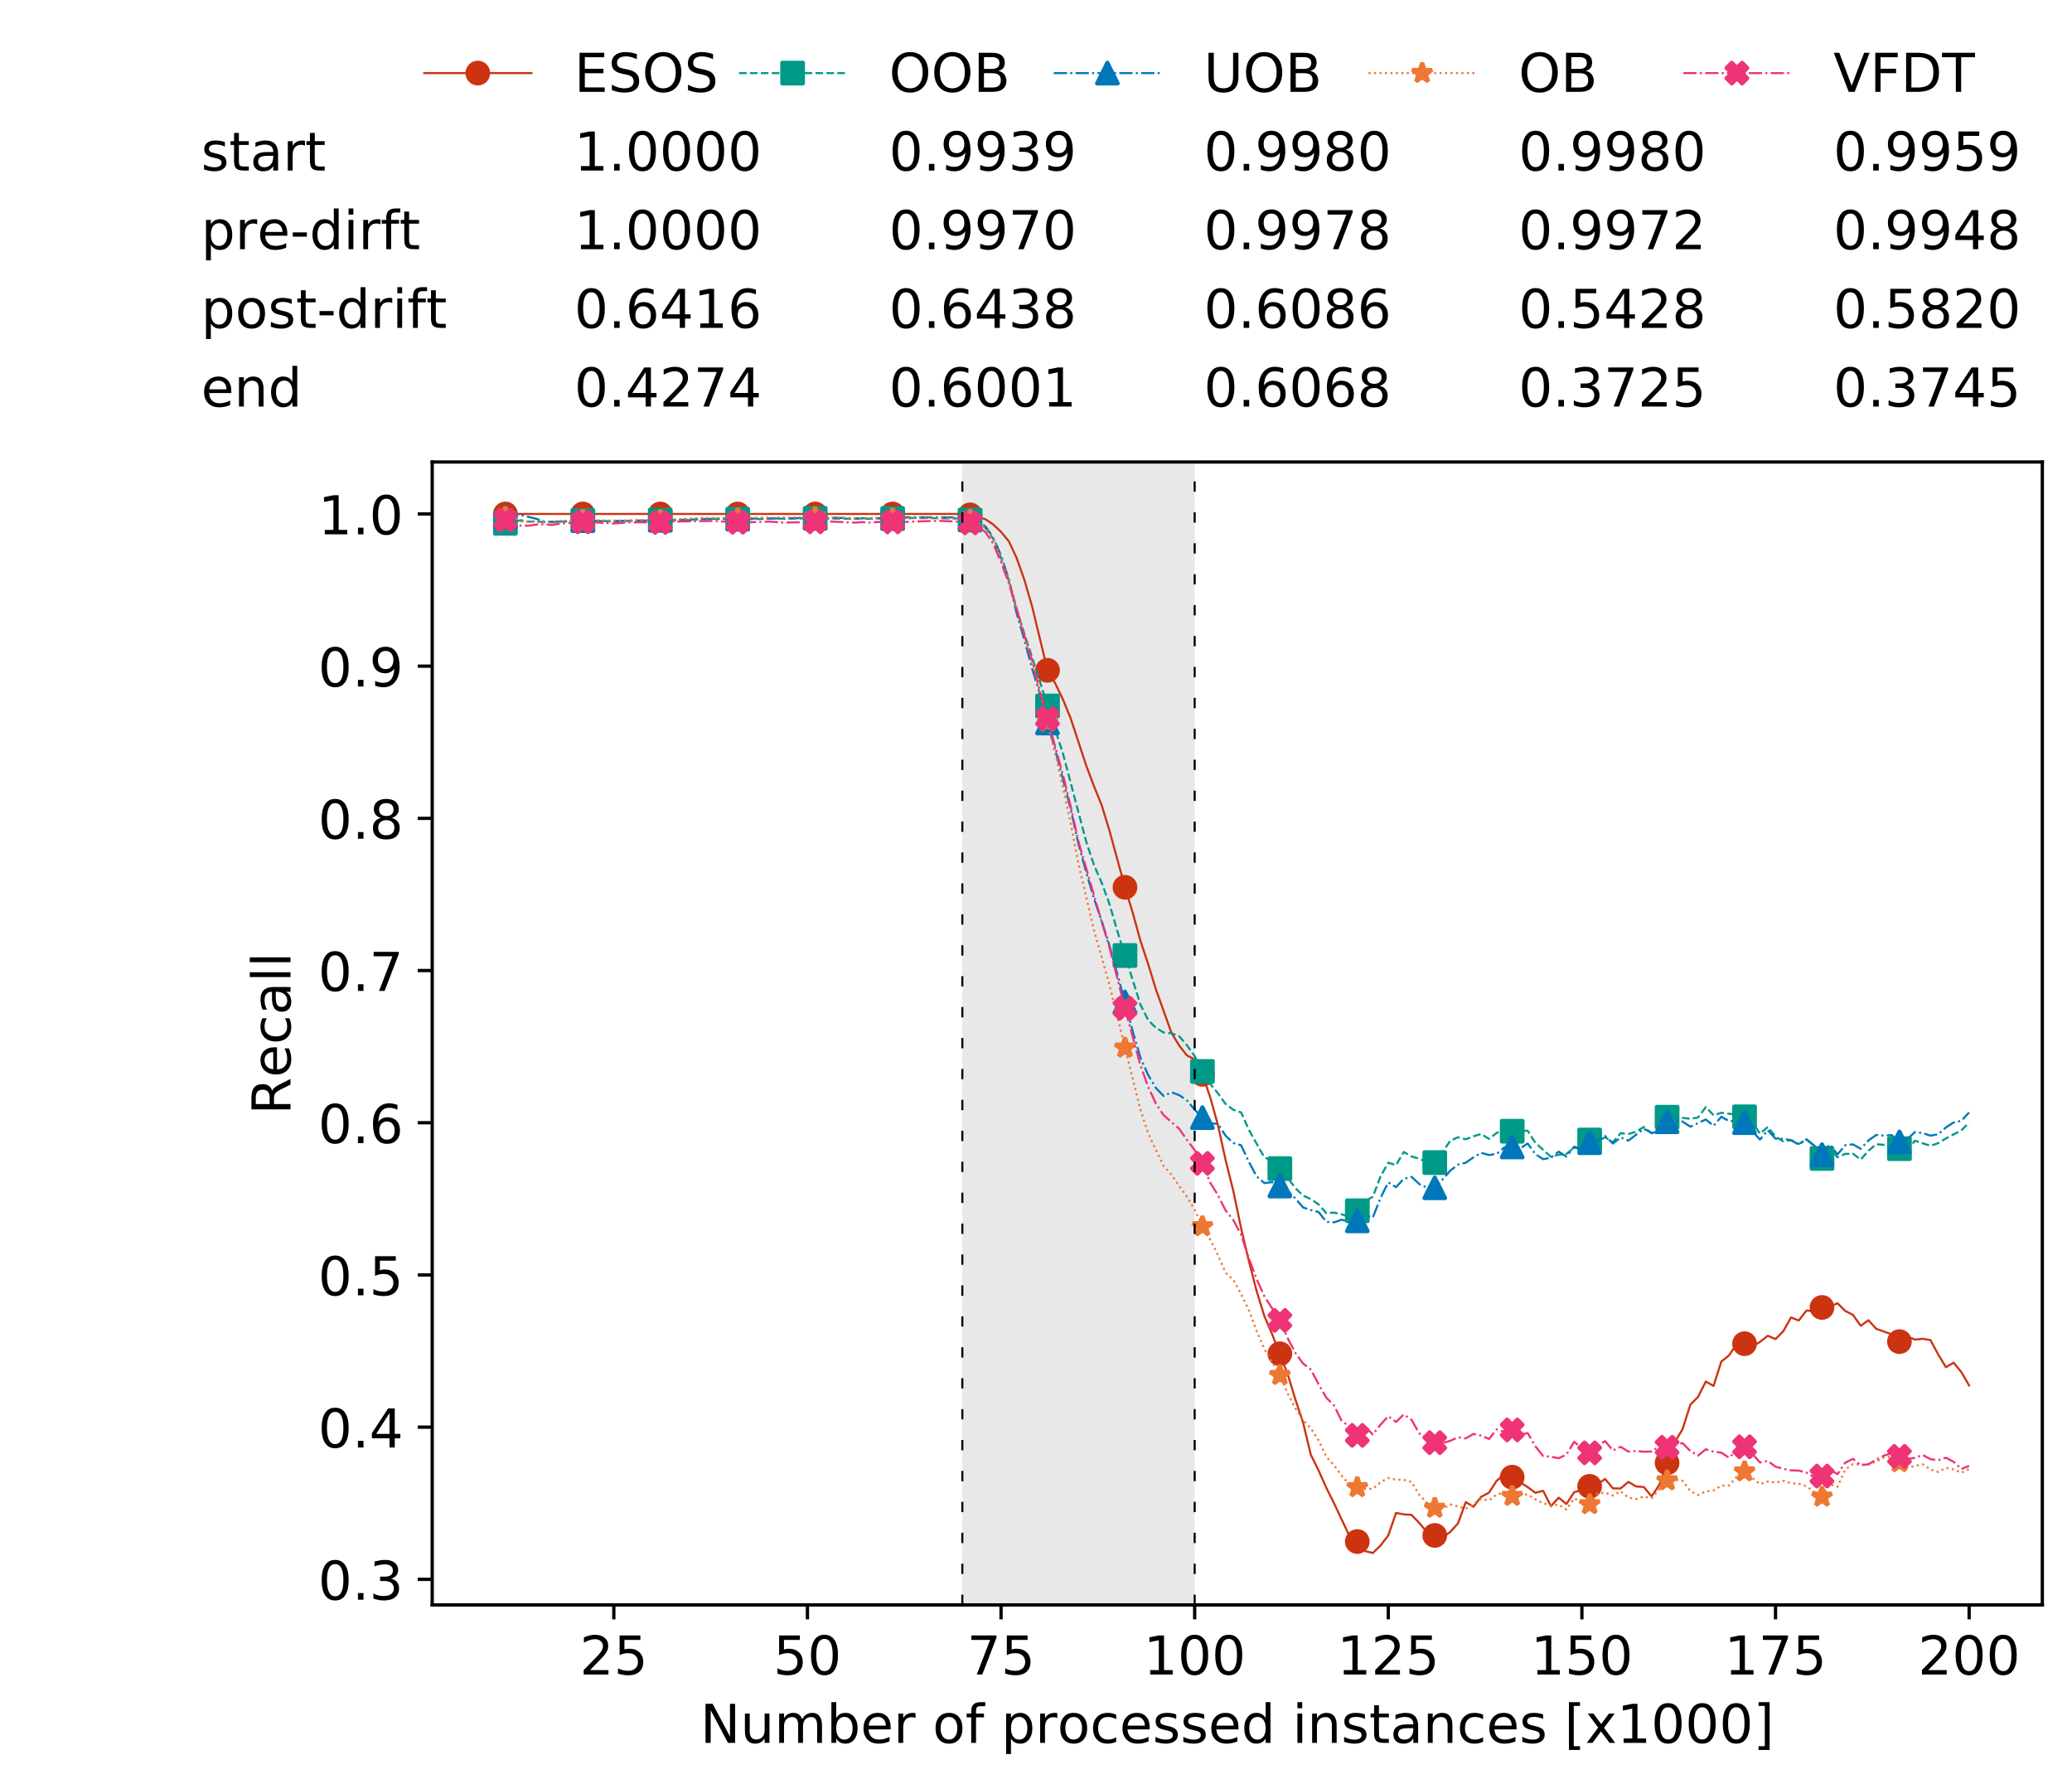 <?xml version="1.0" encoding="utf-8" standalone="no"?>
<!DOCTYPE svg PUBLIC "-//W3C//DTD SVG 1.1//EN"
  "http://www.w3.org/Graphics/SVG/1.1/DTD/svg11.dtd">
<!-- Created with matplotlib (https://matplotlib.org/) -->
<svg height="432.615pt" version="1.1" viewBox="0 0 502.65 432.615" width="502.65pt" xmlns="http://www.w3.org/2000/svg" xmlns:xlink="http://www.w3.org/1999/xlink">
 <defs>
  <style type="text/css">
*{stroke-linecap:butt;stroke-linejoin:round;white-space:pre;}
  </style>
 </defs>
 <g id="figure_1">
  <g id="patch_1">
   <path d="M 0 432.615 
L 502.65 432.615 
L 502.65 0 
L 0 0 
z
" style="fill:#ffffff;"/>
  </g>
  <g id="axes_1">
   <g id="patch_2">
    <path d="M 104.85 389.252 
L 495.45 389.252 
L 495.45 112.052 
L 104.85 112.052 
z
" style="fill:#ffffff;"/>
   </g>
   <g id="patch_3">
    <path clip-path="url(#pf02d5f8c0d)" d="M 289.817 389.252 
L 289.817 112.052 
L 233.453 112.052 
L 233.453 389.252 
z
" style="fill:#d3d3d3;opacity:0.5;"/>
   </g>
   <g id="matplotlib.axis_1">
    <g id="xtick_1">
     <g id="line2d_1">
      <defs>
       <path d="M 0 0 
L 0 3.5 
" id="m6c9564453e" style="stroke:#000000;stroke-width:0.8;"/>
      </defs>
      <g>
       <use style="stroke:#000000;stroke-width:0.8;" x="148.908" xlink:href="#m6c9564453e" y="389.252"/>
      </g>
     </g>
     <g id="text_1">
      <!-- 25 -->
      <defs>
       <path d="M 19.188 8.297 
L 53.609 8.297 
L 53.609 0 
L 7.328 0 
L 7.328 8.297 
Q 12.938 14.109 22.625 23.891 
Q 32.328 33.688 34.812 36.531 
Q 39.547 41.844 41.422 45.531 
Q 43.312 49.219 43.312 52.781 
Q 43.312 58.594 39.234 62.25 
Q 35.156 65.922 28.609 65.922 
Q 23.969 65.922 18.812 64.312 
Q 13.672 62.703 7.812 59.422 
L 7.812 69.391 
Q 13.766 71.781 18.938 73 
Q 24.125 74.219 28.422 74.219 
Q 39.75 74.219 46.484 68.547 
Q 53.219 62.891 53.219 53.422 
Q 53.219 48.922 51.531 44.891 
Q 49.859 40.875 45.406 35.406 
Q 44.188 33.984 37.641 27.219 
Q 31.109 20.453 19.188 8.297 
z
" id="DejaVuSans-50"/>
       <path d="M 10.797 72.906 
L 49.516 72.906 
L 49.516 64.594 
L 19.828 64.594 
L 19.828 46.734 
Q 21.969 47.469 24.109 47.828 
Q 26.266 48.188 28.422 48.188 
Q 40.625 48.188 47.75 41.5 
Q 54.891 34.812 54.891 23.391 
Q 54.891 11.625 47.562 5.094 
Q 40.234 -1.422 26.906 -1.422 
Q 22.312 -1.422 17.547 -0.641 
Q 12.797 0.141 7.719 1.703 
L 7.719 11.625 
Q 12.109 9.234 16.797 8.062 
Q 21.484 6.891 26.703 6.891 
Q 35.156 6.891 40.078 11.328 
Q 45.016 15.766 45.016 23.391 
Q 45.016 31 40.078 35.438 
Q 35.156 39.891 26.703 39.891 
Q 22.75 39.891 18.812 39.016 
Q 14.891 38.141 10.797 36.281 
z
" id="DejaVuSans-53"/>
      </defs>
      <g transform="translate(140.636 406.13)scale(0.13 -0.13)">
       <use xlink:href="#DejaVuSans-50"/>
       <use x="63.623" xlink:href="#DejaVuSans-53"/>
      </g>
     </g>
    </g>
    <g id="xtick_2">
     <g id="line2d_2">
      <g>
       <use style="stroke:#000000;stroke-width:0.8;" x="195.877" xlink:href="#m6c9564453e" y="389.252"/>
      </g>
     </g>
     <g id="text_2">
      <!-- 50 -->
      <defs>
       <path d="M 31.781 66.406 
Q 24.172 66.406 20.328 58.906 
Q 16.5 51.422 16.5 36.375 
Q 16.5 21.391 20.328 13.891 
Q 24.172 6.391 31.781 6.391 
Q 39.453 6.391 43.281 13.891 
Q 47.125 21.391 47.125 36.375 
Q 47.125 51.422 43.281 58.906 
Q 39.453 66.406 31.781 66.406 
z
M 31.781 74.219 
Q 44.047 74.219 50.516 64.516 
Q 56.984 54.828 56.984 36.375 
Q 56.984 17.969 50.516 8.266 
Q 44.047 -1.422 31.781 -1.422 
Q 19.531 -1.422 13.062 8.266 
Q 6.594 17.969 6.594 36.375 
Q 6.594 54.828 13.062 64.516 
Q 19.531 74.219 31.781 74.219 
z
" id="DejaVuSans-48"/>
      </defs>
      <g transform="translate(187.606 406.13)scale(0.13 -0.13)">
       <use xlink:href="#DejaVuSans-53"/>
       <use x="63.623" xlink:href="#DejaVuSans-48"/>
      </g>
     </g>
    </g>
    <g id="xtick_3">
     <g id="line2d_3">
      <g>
       <use style="stroke:#000000;stroke-width:0.8;" x="242.847" xlink:href="#m6c9564453e" y="389.252"/>
      </g>
     </g>
     <g id="text_3">
      <!-- 75 -->
      <defs>
       <path d="M 8.203 72.906 
L 55.078 72.906 
L 55.078 68.703 
L 28.609 0 
L 18.312 0 
L 43.219 64.594 
L 8.203 64.594 
z
" id="DejaVuSans-55"/>
      </defs>
      <g transform="translate(234.576 406.13)scale(0.13 -0.13)">
       <use xlink:href="#DejaVuSans-55"/>
       <use x="63.623" xlink:href="#DejaVuSans-53"/>
      </g>
     </g>
    </g>
    <g id="xtick_4">
     <g id="line2d_4">
      <g>
       <use style="stroke:#000000;stroke-width:0.8;" x="289.817" xlink:href="#m6c9564453e" y="389.252"/>
      </g>
     </g>
     <g id="text_4">
      <!-- 100 -->
      <defs>
       <path d="M 12.406 8.297 
L 28.516 8.297 
L 28.516 63.922 
L 10.984 60.406 
L 10.984 69.391 
L 28.422 72.906 
L 38.281 72.906 
L 38.281 8.297 
L 54.391 8.297 
L 54.391 0 
L 12.406 0 
z
" id="DejaVuSans-49"/>
      </defs>
      <g transform="translate(277.41 406.13)scale(0.13 -0.13)">
       <use xlink:href="#DejaVuSans-49"/>
       <use x="63.623" xlink:href="#DejaVuSans-48"/>
       <use x="127.246" xlink:href="#DejaVuSans-48"/>
      </g>
     </g>
    </g>
    <g id="xtick_5">
     <g id="line2d_5">
      <g>
       <use style="stroke:#000000;stroke-width:0.8;" x="336.786" xlink:href="#m6c9564453e" y="389.252"/>
      </g>
     </g>
     <g id="text_5">
      <!-- 125 -->
      <g transform="translate(324.379 406.13)scale(0.13 -0.13)">
       <use xlink:href="#DejaVuSans-49"/>
       <use x="63.623" xlink:href="#DejaVuSans-50"/>
       <use x="127.246" xlink:href="#DejaVuSans-53"/>
      </g>
     </g>
    </g>
    <g id="xtick_6">
     <g id="line2d_6">
      <g>
       <use style="stroke:#000000;stroke-width:0.8;" x="383.756" xlink:href="#m6c9564453e" y="389.252"/>
      </g>
     </g>
     <g id="text_6">
      <!-- 150 -->
      <g transform="translate(371.349 406.13)scale(0.13 -0.13)">
       <use xlink:href="#DejaVuSans-49"/>
       <use x="63.623" xlink:href="#DejaVuSans-53"/>
       <use x="127.246" xlink:href="#DejaVuSans-48"/>
      </g>
     </g>
    </g>
    <g id="xtick_7">
     <g id="line2d_7">
      <g>
       <use style="stroke:#000000;stroke-width:0.8;" x="430.726" xlink:href="#m6c9564453e" y="389.252"/>
      </g>
     </g>
     <g id="text_7">
      <!-- 175 -->
      <g transform="translate(418.319 406.13)scale(0.13 -0.13)">
       <use xlink:href="#DejaVuSans-49"/>
       <use x="63.623" xlink:href="#DejaVuSans-55"/>
       <use x="127.246" xlink:href="#DejaVuSans-53"/>
      </g>
     </g>
    </g>
    <g id="xtick_8">
     <g id="line2d_8">
      <g>
       <use style="stroke:#000000;stroke-width:0.8;" x="477.695" xlink:href="#m6c9564453e" y="389.252"/>
      </g>
     </g>
     <g id="text_8">
      <!-- 200 -->
      <g transform="translate(465.289 406.13)scale(0.13 -0.13)">
       <use xlink:href="#DejaVuSans-50"/>
       <use x="63.623" xlink:href="#DejaVuSans-48"/>
       <use x="127.246" xlink:href="#DejaVuSans-48"/>
      </g>
     </g>
    </g>
    <g id="text_9">
     <!-- Number of processed instances [x1000] -->
     <defs>
      <path d="M 9.812 72.906 
L 23.094 72.906 
L 55.422 11.922 
L 55.422 72.906 
L 64.984 72.906 
L 64.984 0 
L 51.703 0 
L 19.391 60.984 
L 19.391 0 
L 9.812 0 
z
" id="DejaVuSans-78"/>
      <path d="M 8.5 21.578 
L 8.5 54.688 
L 17.484 54.688 
L 17.484 21.922 
Q 17.484 14.156 20.5 10.266 
Q 23.531 6.391 29.594 6.391 
Q 36.859 6.391 41.078 11.031 
Q 45.312 15.672 45.312 23.688 
L 45.312 54.688 
L 54.297 54.688 
L 54.297 0 
L 45.312 0 
L 45.312 8.406 
Q 42.047 3.422 37.719 1 
Q 33.406 -1.422 27.688 -1.422 
Q 18.266 -1.422 13.375 4.438 
Q 8.5 10.297 8.5 21.578 
z
M 31.109 56 
z
" id="DejaVuSans-117"/>
      <path d="M 52 44.188 
Q 55.375 50.25 60.062 53.125 
Q 64.75 56 71.094 56 
Q 79.641 56 84.281 50.016 
Q 88.922 44.047 88.922 33.016 
L 88.922 0 
L 79.891 0 
L 79.891 32.719 
Q 79.891 40.578 77.094 44.375 
Q 74.312 48.188 68.609 48.188 
Q 61.625 48.188 57.562 43.547 
Q 53.516 38.922 53.516 30.906 
L 53.516 0 
L 44.484 0 
L 44.484 32.719 
Q 44.484 40.625 41.703 44.406 
Q 38.922 48.188 33.109 48.188 
Q 26.219 48.188 22.156 43.531 
Q 18.109 38.875 18.109 30.906 
L 18.109 0 
L 9.078 0 
L 9.078 54.688 
L 18.109 54.688 
L 18.109 46.188 
Q 21.188 51.219 25.484 53.609 
Q 29.781 56 35.688 56 
Q 41.656 56 45.828 52.969 
Q 50 49.953 52 44.188 
z
" id="DejaVuSans-109"/>
      <path d="M 48.688 27.297 
Q 48.688 37.203 44.609 42.844 
Q 40.531 48.484 33.406 48.484 
Q 26.266 48.484 22.188 42.844 
Q 18.109 37.203 18.109 27.297 
Q 18.109 17.391 22.188 11.75 
Q 26.266 6.109 33.406 6.109 
Q 40.531 6.109 44.609 11.75 
Q 48.688 17.391 48.688 27.297 
z
M 18.109 46.391 
Q 20.953 51.266 25.266 53.625 
Q 29.594 56 35.594 56 
Q 45.562 56 51.781 48.094 
Q 58.016 40.188 58.016 27.297 
Q 58.016 14.406 51.781 6.484 
Q 45.562 -1.422 35.594 -1.422 
Q 29.594 -1.422 25.266 0.953 
Q 20.953 3.328 18.109 8.203 
L 18.109 0 
L 9.078 0 
L 9.078 75.984 
L 18.109 75.984 
z
" id="DejaVuSans-98"/>
      <path d="M 56.203 29.594 
L 56.203 25.203 
L 14.891 25.203 
Q 15.484 15.922 20.484 11.062 
Q 25.484 6.203 34.422 6.203 
Q 39.594 6.203 44.453 7.469 
Q 49.312 8.734 54.109 11.281 
L 54.109 2.781 
Q 49.266 0.734 44.188 -0.344 
Q 39.109 -1.422 33.891 -1.422 
Q 20.797 -1.422 13.156 6.188 
Q 5.516 13.812 5.516 26.812 
Q 5.516 40.234 12.766 48.109 
Q 20.016 56 32.328 56 
Q 43.359 56 49.781 48.891 
Q 56.203 41.797 56.203 29.594 
z
M 47.219 32.234 
Q 47.125 39.594 43.094 43.984 
Q 39.062 48.391 32.422 48.391 
Q 24.906 48.391 20.391 44.141 
Q 15.875 39.891 15.188 32.172 
z
" id="DejaVuSans-101"/>
      <path d="M 41.109 46.297 
Q 39.594 47.172 37.812 47.578 
Q 36.031 48 33.891 48 
Q 26.266 48 22.188 43.047 
Q 18.109 38.094 18.109 28.812 
L 18.109 0 
L 9.078 0 
L 9.078 54.688 
L 18.109 54.688 
L 18.109 46.188 
Q 20.953 51.172 25.484 53.578 
Q 30.031 56 36.531 56 
Q 37.453 56 38.578 55.875 
Q 39.703 55.766 41.062 55.516 
z
" id="DejaVuSans-114"/>
      <path id="DejaVuSans-32"/>
      <path d="M 30.609 48.391 
Q 23.391 48.391 19.188 42.75 
Q 14.984 37.109 14.984 27.297 
Q 14.984 17.484 19.156 11.844 
Q 23.344 6.203 30.609 6.203 
Q 37.797 6.203 41.984 11.859 
Q 46.188 17.531 46.188 27.297 
Q 46.188 37.016 41.984 42.703 
Q 37.797 48.391 30.609 48.391 
z
M 30.609 56 
Q 42.328 56 49.016 48.375 
Q 55.719 40.766 55.719 27.297 
Q 55.719 13.875 49.016 6.219 
Q 42.328 -1.422 30.609 -1.422 
Q 18.844 -1.422 12.172 6.219 
Q 5.516 13.875 5.516 27.297 
Q 5.516 40.766 12.172 48.375 
Q 18.844 56 30.609 56 
z
" id="DejaVuSans-111"/>
      <path d="M 37.109 75.984 
L 37.109 68.5 
L 28.516 68.5 
Q 23.688 68.5 21.797 66.547 
Q 19.922 64.594 19.922 59.516 
L 19.922 54.688 
L 34.719 54.688 
L 34.719 47.703 
L 19.922 47.703 
L 19.922 0 
L 10.891 0 
L 10.891 47.703 
L 2.297 47.703 
L 2.297 54.688 
L 10.891 54.688 
L 10.891 58.5 
Q 10.891 67.625 15.141 71.797 
Q 19.391 75.984 28.609 75.984 
z
" id="DejaVuSans-102"/>
      <path d="M 18.109 8.203 
L 18.109 -20.797 
L 9.078 -20.797 
L 9.078 54.688 
L 18.109 54.688 
L 18.109 46.391 
Q 20.953 51.266 25.266 53.625 
Q 29.594 56 35.594 56 
Q 45.562 56 51.781 48.094 
Q 58.016 40.188 58.016 27.297 
Q 58.016 14.406 51.781 6.484 
Q 45.562 -1.422 35.594 -1.422 
Q 29.594 -1.422 25.266 0.953 
Q 20.953 3.328 18.109 8.203 
z
M 48.688 27.297 
Q 48.688 37.203 44.609 42.844 
Q 40.531 48.484 33.406 48.484 
Q 26.266 48.484 22.188 42.844 
Q 18.109 37.203 18.109 27.297 
Q 18.109 17.391 22.188 11.75 
Q 26.266 6.109 33.406 6.109 
Q 40.531 6.109 44.609 11.75 
Q 48.688 17.391 48.688 27.297 
z
" id="DejaVuSans-112"/>
      <path d="M 48.781 52.594 
L 48.781 44.188 
Q 44.969 46.297 41.141 47.344 
Q 37.312 48.391 33.406 48.391 
Q 24.656 48.391 19.812 42.844 
Q 14.984 37.312 14.984 27.297 
Q 14.984 17.281 19.812 11.734 
Q 24.656 6.203 33.406 6.203 
Q 37.312 6.203 41.141 7.25 
Q 44.969 8.297 48.781 10.406 
L 48.781 2.094 
Q 45.016 0.344 40.984 -0.531 
Q 36.969 -1.422 32.422 -1.422 
Q 20.062 -1.422 12.781 6.344 
Q 5.516 14.109 5.516 27.297 
Q 5.516 40.672 12.859 48.328 
Q 20.219 56 33.016 56 
Q 37.156 56 41.109 55.141 
Q 45.062 54.297 48.781 52.594 
z
" id="DejaVuSans-99"/>
      <path d="M 44.281 53.078 
L 44.281 44.578 
Q 40.484 46.531 36.375 47.5 
Q 32.281 48.484 27.875 48.484 
Q 21.188 48.484 17.844 46.438 
Q 14.5 44.391 14.5 40.281 
Q 14.5 37.156 16.891 35.375 
Q 19.281 33.594 26.516 31.984 
L 29.594 31.297 
Q 39.156 29.25 43.188 25.516 
Q 47.219 21.781 47.219 15.094 
Q 47.219 7.469 41.188 3.016 
Q 35.156 -1.422 24.609 -1.422 
Q 20.219 -1.422 15.453 -0.562 
Q 10.688 0.297 5.422 2 
L 5.422 11.281 
Q 10.406 8.688 15.234 7.391 
Q 20.062 6.109 24.812 6.109 
Q 31.156 6.109 34.562 8.281 
Q 37.984 10.453 37.984 14.406 
Q 37.984 18.062 35.516 20.016 
Q 33.062 21.969 24.703 23.781 
L 21.578 24.516 
Q 13.234 26.266 9.516 29.906 
Q 5.812 33.547 5.812 39.891 
Q 5.812 47.609 11.281 51.797 
Q 16.75 56 26.812 56 
Q 31.781 56 36.172 55.266 
Q 40.578 54.547 44.281 53.078 
z
" id="DejaVuSans-115"/>
      <path d="M 45.406 46.391 
L 45.406 75.984 
L 54.391 75.984 
L 54.391 0 
L 45.406 0 
L 45.406 8.203 
Q 42.578 3.328 38.25 0.953 
Q 33.938 -1.422 27.875 -1.422 
Q 17.969 -1.422 11.734 6.484 
Q 5.516 14.406 5.516 27.297 
Q 5.516 40.188 11.734 48.094 
Q 17.969 56 27.875 56 
Q 33.938 56 38.25 53.625 
Q 42.578 51.266 45.406 46.391 
z
M 14.797 27.297 
Q 14.797 17.391 18.875 11.75 
Q 22.953 6.109 30.078 6.109 
Q 37.203 6.109 41.297 11.75 
Q 45.406 17.391 45.406 27.297 
Q 45.406 37.203 41.297 42.844 
Q 37.203 48.484 30.078 48.484 
Q 22.953 48.484 18.875 42.844 
Q 14.797 37.203 14.797 27.297 
z
" id="DejaVuSans-100"/>
      <path d="M 9.422 54.688 
L 18.406 54.688 
L 18.406 0 
L 9.422 0 
z
M 9.422 75.984 
L 18.406 75.984 
L 18.406 64.594 
L 9.422 64.594 
z
" id="DejaVuSans-105"/>
      <path d="M 54.891 33.016 
L 54.891 0 
L 45.906 0 
L 45.906 32.719 
Q 45.906 40.484 42.875 44.328 
Q 39.844 48.188 33.797 48.188 
Q 26.516 48.188 22.312 43.547 
Q 18.109 38.922 18.109 30.906 
L 18.109 0 
L 9.078 0 
L 9.078 54.688 
L 18.109 54.688 
L 18.109 46.188 
Q 21.344 51.125 25.703 53.562 
Q 30.078 56 35.797 56 
Q 45.219 56 50.047 50.172 
Q 54.891 44.344 54.891 33.016 
z
" id="DejaVuSans-110"/>
      <path d="M 18.312 70.219 
L 18.312 54.688 
L 36.812 54.688 
L 36.812 47.703 
L 18.312 47.703 
L 18.312 18.016 
Q 18.312 11.328 20.141 9.422 
Q 21.969 7.516 27.594 7.516 
L 36.812 7.516 
L 36.812 0 
L 27.594 0 
Q 17.188 0 13.234 3.875 
Q 9.281 7.766 9.281 18.016 
L 9.281 47.703 
L 2.688 47.703 
L 2.688 54.688 
L 9.281 54.688 
L 9.281 70.219 
z
" id="DejaVuSans-116"/>
      <path d="M 34.281 27.484 
Q 23.391 27.484 19.188 25 
Q 14.984 22.516 14.984 16.5 
Q 14.984 11.719 18.141 8.906 
Q 21.297 6.109 26.703 6.109 
Q 34.188 6.109 38.703 11.406 
Q 43.219 16.703 43.219 25.484 
L 43.219 27.484 
z
M 52.203 31.203 
L 52.203 0 
L 43.219 0 
L 43.219 8.297 
Q 40.141 3.328 35.547 0.953 
Q 30.953 -1.422 24.312 -1.422 
Q 15.922 -1.422 10.953 3.297 
Q 6 8.016 6 15.922 
Q 6 25.141 12.172 29.828 
Q 18.359 34.516 30.609 34.516 
L 43.219 34.516 
L 43.219 35.406 
Q 43.219 41.609 39.141 45 
Q 35.062 48.391 27.688 48.391 
Q 23 48.391 18.547 47.266 
Q 14.109 46.141 10.016 43.891 
L 10.016 52.203 
Q 14.938 54.109 19.578 55.047 
Q 24.219 56 28.609 56 
Q 40.484 56 46.344 49.844 
Q 52.203 43.703 52.203 31.203 
z
" id="DejaVuSans-97"/>
      <path d="M 8.594 75.984 
L 29.297 75.984 
L 29.297 69 
L 17.578 69 
L 17.578 -6.203 
L 29.297 -6.203 
L 29.297 -13.188 
L 8.594 -13.188 
z
" id="DejaVuSans-91"/>
      <path d="M 54.891 54.688 
L 35.109 28.078 
L 55.906 0 
L 45.312 0 
L 29.391 21.484 
L 13.484 0 
L 2.875 0 
L 24.125 28.609 
L 4.688 54.688 
L 15.281 54.688 
L 29.781 35.203 
L 44.281 54.688 
z
" id="DejaVuSans-120"/>
      <path d="M 30.422 75.984 
L 30.422 -13.188 
L 9.719 -13.188 
L 9.719 -6.203 
L 21.391 -6.203 
L 21.391 69 
L 9.719 69 
L 9.719 75.984 
z
" id="DejaVuSans-93"/>
     </defs>
     <g transform="translate(169.881 422.711)scale(0.13 -0.13)">
      <use xlink:href="#DejaVuSans-78"/>
      <use x="74.805" xlink:href="#DejaVuSans-117"/>
      <use x="138.184" xlink:href="#DejaVuSans-109"/>
      <use x="235.596" xlink:href="#DejaVuSans-98"/>
      <use x="299.072" xlink:href="#DejaVuSans-101"/>
      <use x="360.596" xlink:href="#DejaVuSans-114"/>
      <use x="401.709" xlink:href="#DejaVuSans-32"/>
      <use x="433.496" xlink:href="#DejaVuSans-111"/>
      <use x="494.678" xlink:href="#DejaVuSans-102"/>
      <use x="529.883" xlink:href="#DejaVuSans-32"/>
      <use x="561.67" xlink:href="#DejaVuSans-112"/>
      <use x="625.146" xlink:href="#DejaVuSans-114"/>
      <use x="666.229" xlink:href="#DejaVuSans-111"/>
      <use x="727.41" xlink:href="#DejaVuSans-99"/>
      <use x="782.391" xlink:href="#DejaVuSans-101"/>
      <use x="843.914" xlink:href="#DejaVuSans-115"/>
      <use x="896.014" xlink:href="#DejaVuSans-115"/>
      <use x="948.113" xlink:href="#DejaVuSans-101"/>
      <use x="1009.637" xlink:href="#DejaVuSans-100"/>
      <use x="1073.113" xlink:href="#DejaVuSans-32"/>
      <use x="1104.9" xlink:href="#DejaVuSans-105"/>
      <use x="1132.684" xlink:href="#DejaVuSans-110"/>
      <use x="1196.062" xlink:href="#DejaVuSans-115"/>
      <use x="1248.162" xlink:href="#DejaVuSans-116"/>
      <use x="1287.371" xlink:href="#DejaVuSans-97"/>
      <use x="1348.65" xlink:href="#DejaVuSans-110"/>
      <use x="1412.029" xlink:href="#DejaVuSans-99"/>
      <use x="1467.01" xlink:href="#DejaVuSans-101"/>
      <use x="1528.533" xlink:href="#DejaVuSans-115"/>
      <use x="1580.633" xlink:href="#DejaVuSans-32"/>
      <use x="1612.42" xlink:href="#DejaVuSans-91"/>
      <use x="1651.434" xlink:href="#DejaVuSans-120"/>
      <use x="1710.613" xlink:href="#DejaVuSans-49"/>
      <use x="1774.236" xlink:href="#DejaVuSans-48"/>
      <use x="1837.859" xlink:href="#DejaVuSans-48"/>
      <use x="1901.482" xlink:href="#DejaVuSans-48"/>
      <use x="1965.105" xlink:href="#DejaVuSans-93"/>
     </g>
    </g>
   </g>
   <g id="matplotlib.axis_2">
    <g id="ytick_1">
     <g id="line2d_9">
      <defs>
       <path d="M 0 0 
L -3.5 0 
" id="m602b2abdef" style="stroke:#000000;stroke-width:0.8;"/>
      </defs>
      <g>
       <use style="stroke:#000000;stroke-width:0.8;" x="104.85" xlink:href="#m602b2abdef" y="383.043"/>
      </g>
     </g>
     <g id="text_10">
      <!-- 0.3 -->
      <defs>
       <path d="M 10.688 12.406 
L 21 12.406 
L 21 0 
L 10.688 0 
z
" id="DejaVuSans-46"/>
       <path d="M 40.578 39.312 
Q 47.656 37.797 51.625 33 
Q 55.609 28.219 55.609 21.188 
Q 55.609 10.406 48.188 4.484 
Q 40.766 -1.422 27.094 -1.422 
Q 22.516 -1.422 17.656 -0.516 
Q 12.797 0.391 7.625 2.203 
L 7.625 11.719 
Q 11.719 9.328 16.594 8.109 
Q 21.484 6.891 26.812 6.891 
Q 36.078 6.891 40.938 10.547 
Q 45.797 14.203 45.797 21.188 
Q 45.797 27.641 41.281 31.266 
Q 36.766 34.906 28.719 34.906 
L 20.219 34.906 
L 20.219 43.016 
L 29.109 43.016 
Q 36.375 43.016 40.234 45.922 
Q 44.094 48.828 44.094 54.297 
Q 44.094 59.906 40.109 62.906 
Q 36.141 65.922 28.719 65.922 
Q 24.656 65.922 20.016 65.031 
Q 15.375 64.156 9.812 62.312 
L 9.812 71.094 
Q 15.438 72.656 20.344 73.438 
Q 25.25 74.219 29.594 74.219 
Q 40.828 74.219 47.359 69.109 
Q 53.906 64.016 53.906 55.328 
Q 53.906 49.266 50.438 45.094 
Q 46.969 40.922 40.578 39.312 
z
" id="DejaVuSans-51"/>
      </defs>
      <g transform="translate(77.176 387.982)scale(0.13 -0.13)">
       <use xlink:href="#DejaVuSans-48"/>
       <use x="63.623" xlink:href="#DejaVuSans-46"/>
       <use x="95.41" xlink:href="#DejaVuSans-51"/>
      </g>
     </g>
    </g>
    <g id="ytick_2">
     <g id="line2d_10">
      <g>
       <use style="stroke:#000000;stroke-width:0.8;" x="104.85" xlink:href="#m602b2abdef" y="346.13"/>
      </g>
     </g>
     <g id="text_11">
      <!-- 0.4 -->
      <defs>
       <path d="M 37.797 64.312 
L 12.891 25.391 
L 37.797 25.391 
z
M 35.203 72.906 
L 47.609 72.906 
L 47.609 25.391 
L 58.016 25.391 
L 58.016 17.188 
L 47.609 17.188 
L 47.609 0 
L 37.797 0 
L 37.797 17.188 
L 4.891 17.188 
L 4.891 26.703 
z
" id="DejaVuSans-52"/>
      </defs>
      <g transform="translate(77.176 351.069)scale(0.13 -0.13)">
       <use xlink:href="#DejaVuSans-48"/>
       <use x="63.623" xlink:href="#DejaVuSans-46"/>
       <use x="95.41" xlink:href="#DejaVuSans-52"/>
      </g>
     </g>
    </g>
    <g id="ytick_3">
     <g id="line2d_11">
      <g>
       <use style="stroke:#000000;stroke-width:0.8;" x="104.85" xlink:href="#m602b2abdef" y="309.217"/>
      </g>
     </g>
     <g id="text_12">
      <!-- 0.5 -->
      <g transform="translate(77.176 314.156)scale(0.13 -0.13)">
       <use xlink:href="#DejaVuSans-48"/>
       <use x="63.623" xlink:href="#DejaVuSans-46"/>
       <use x="95.41" xlink:href="#DejaVuSans-53"/>
      </g>
     </g>
    </g>
    <g id="ytick_4">
     <g id="line2d_12">
      <g>
       <use style="stroke:#000000;stroke-width:0.8;" x="104.85" xlink:href="#m602b2abdef" y="272.304"/>
      </g>
     </g>
     <g id="text_13">
      <!-- 0.6 -->
      <defs>
       <path d="M 33.016 40.375 
Q 26.375 40.375 22.484 35.828 
Q 18.609 31.297 18.609 23.391 
Q 18.609 15.531 22.484 10.953 
Q 26.375 6.391 33.016 6.391 
Q 39.656 6.391 43.531 10.953 
Q 47.406 15.531 47.406 23.391 
Q 47.406 31.297 43.531 35.828 
Q 39.656 40.375 33.016 40.375 
z
M 52.594 71.297 
L 52.594 62.312 
Q 48.875 64.062 45.094 64.984 
Q 41.312 65.922 37.594 65.922 
Q 27.828 65.922 22.672 59.328 
Q 17.531 52.734 16.797 39.406 
Q 19.672 43.656 24.016 45.922 
Q 28.375 48.188 33.594 48.188 
Q 44.578 48.188 50.953 41.516 
Q 57.328 34.859 57.328 23.391 
Q 57.328 12.156 50.688 5.359 
Q 44.047 -1.422 33.016 -1.422 
Q 20.359 -1.422 13.672 8.266 
Q 6.984 17.969 6.984 36.375 
Q 6.984 53.656 15.188 63.938 
Q 23.391 74.219 37.203 74.219 
Q 40.922 74.219 44.703 73.484 
Q 48.484 72.75 52.594 71.297 
z
" id="DejaVuSans-54"/>
      </defs>
      <g transform="translate(77.176 277.243)scale(0.13 -0.13)">
       <use xlink:href="#DejaVuSans-48"/>
       <use x="63.623" xlink:href="#DejaVuSans-46"/>
       <use x="95.41" xlink:href="#DejaVuSans-54"/>
      </g>
     </g>
    </g>
    <g id="ytick_5">
     <g id="line2d_13">
      <g>
       <use style="stroke:#000000;stroke-width:0.8;" x="104.85" xlink:href="#m602b2abdef" y="235.391"/>
      </g>
     </g>
     <g id="text_14">
      <!-- 0.7 -->
      <g transform="translate(77.176 240.33)scale(0.13 -0.13)">
       <use xlink:href="#DejaVuSans-48"/>
       <use x="63.623" xlink:href="#DejaVuSans-46"/>
       <use x="95.41" xlink:href="#DejaVuSans-55"/>
      </g>
     </g>
    </g>
    <g id="ytick_6">
     <g id="line2d_14">
      <g>
       <use style="stroke:#000000;stroke-width:0.8;" x="104.85" xlink:href="#m602b2abdef" y="198.478"/>
      </g>
     </g>
     <g id="text_15">
      <!-- 0.8 -->
      <defs>
       <path d="M 31.781 34.625 
Q 24.75 34.625 20.719 30.859 
Q 16.703 27.094 16.703 20.516 
Q 16.703 13.922 20.719 10.156 
Q 24.75 6.391 31.781 6.391 
Q 38.812 6.391 42.859 10.172 
Q 46.922 13.969 46.922 20.516 
Q 46.922 27.094 42.891 30.859 
Q 38.875 34.625 31.781 34.625 
z
M 21.922 38.812 
Q 15.578 40.375 12.031 44.719 
Q 8.5 49.078 8.5 55.328 
Q 8.5 64.062 14.719 69.141 
Q 20.953 74.219 31.781 74.219 
Q 42.672 74.219 48.875 69.141 
Q 55.078 64.062 55.078 55.328 
Q 55.078 49.078 51.531 44.719 
Q 48 40.375 41.703 38.812 
Q 48.828 37.156 52.797 32.312 
Q 56.781 27.484 56.781 20.516 
Q 56.781 9.906 50.312 4.234 
Q 43.844 -1.422 31.781 -1.422 
Q 19.734 -1.422 13.25 4.234 
Q 6.781 9.906 6.781 20.516 
Q 6.781 27.484 10.781 32.312 
Q 14.797 37.156 21.922 38.812 
z
M 18.312 54.391 
Q 18.312 48.734 21.844 45.562 
Q 25.391 42.391 31.781 42.391 
Q 38.141 42.391 41.719 45.562 
Q 45.312 48.734 45.312 54.391 
Q 45.312 60.062 41.719 63.234 
Q 38.141 66.406 31.781 66.406 
Q 25.391 66.406 21.844 63.234 
Q 18.312 60.062 18.312 54.391 
z
" id="DejaVuSans-56"/>
      </defs>
      <g transform="translate(77.176 203.417)scale(0.13 -0.13)">
       <use xlink:href="#DejaVuSans-48"/>
       <use x="63.623" xlink:href="#DejaVuSans-46"/>
       <use x="95.41" xlink:href="#DejaVuSans-56"/>
      </g>
     </g>
    </g>
    <g id="ytick_7">
     <g id="line2d_15">
      <g>
       <use style="stroke:#000000;stroke-width:0.8;" x="104.85" xlink:href="#m602b2abdef" y="161.565"/>
      </g>
     </g>
     <g id="text_16">
      <!-- 0.9 -->
      <defs>
       <path d="M 10.984 1.516 
L 10.984 10.5 
Q 14.703 8.734 18.5 7.812 
Q 22.312 6.891 25.984 6.891 
Q 35.75 6.891 40.891 13.453 
Q 46.047 20.016 46.781 33.406 
Q 43.953 29.203 39.594 26.953 
Q 35.25 24.703 29.984 24.703 
Q 19.047 24.703 12.672 31.312 
Q 6.297 37.938 6.297 49.422 
Q 6.297 60.641 12.938 67.422 
Q 19.578 74.219 30.609 74.219 
Q 43.266 74.219 49.922 64.516 
Q 56.594 54.828 56.594 36.375 
Q 56.594 19.141 48.406 8.859 
Q 40.234 -1.422 26.422 -1.422 
Q 22.703 -1.422 18.891 -0.688 
Q 15.094 0.047 10.984 1.516 
z
M 30.609 32.422 
Q 37.25 32.422 41.125 36.953 
Q 45.016 41.5 45.016 49.422 
Q 45.016 57.281 41.125 61.844 
Q 37.25 66.406 30.609 66.406 
Q 23.969 66.406 20.094 61.844 
Q 16.219 57.281 16.219 49.422 
Q 16.219 41.5 20.094 36.953 
Q 23.969 32.422 30.609 32.422 
z
" id="DejaVuSans-57"/>
      </defs>
      <g transform="translate(77.176 166.504)scale(0.13 -0.13)">
       <use xlink:href="#DejaVuSans-48"/>
       <use x="63.623" xlink:href="#DejaVuSans-46"/>
       <use x="95.41" xlink:href="#DejaVuSans-57"/>
      </g>
     </g>
    </g>
    <g id="ytick_8">
     <g id="line2d_16">
      <g>
       <use style="stroke:#000000;stroke-width:0.8;" x="104.85" xlink:href="#m602b2abdef" y="124.652"/>
      </g>
     </g>
     <g id="text_17">
      <!-- 1.0 -->
      <g transform="translate(77.176 129.591)scale(0.13 -0.13)">
       <use xlink:href="#DejaVuSans-49"/>
       <use x="63.623" xlink:href="#DejaVuSans-46"/>
       <use x="95.41" xlink:href="#DejaVuSans-48"/>
      </g>
     </g>
    </g>
    <g id="text_18">
     <!-- Recall -->
     <defs>
      <path d="M 44.391 34.188 
Q 47.562 33.109 50.562 29.594 
Q 53.562 26.078 56.594 19.922 
L 66.609 0 
L 56 0 
L 46.688 18.703 
Q 43.062 26.031 39.672 28.422 
Q 36.281 30.812 30.422 30.812 
L 19.672 30.812 
L 19.672 0 
L 9.812 0 
L 9.812 72.906 
L 32.078 72.906 
Q 44.578 72.906 50.734 67.672 
Q 56.891 62.453 56.891 51.906 
Q 56.891 45.016 53.688 40.469 
Q 50.484 35.938 44.391 34.188 
z
M 19.672 64.797 
L 19.672 38.922 
L 32.078 38.922 
Q 39.203 38.922 42.844 42.219 
Q 46.484 45.516 46.484 51.906 
Q 46.484 58.297 42.844 61.547 
Q 39.203 64.797 32.078 64.797 
z
" id="DejaVuSans-82"/>
      <path d="M 9.422 75.984 
L 18.406 75.984 
L 18.406 0 
L 9.422 0 
z
" id="DejaVuSans-108"/>
     </defs>
     <g transform="translate(70.472 270.333)rotate(-90)scale(0.13 -0.13)">
      <use xlink:href="#DejaVuSans-82"/>
      <use x="69.42" xlink:href="#DejaVuSans-101"/>
      <use x="130.943" xlink:href="#DejaVuSans-99"/>
      <use x="185.924" xlink:href="#DejaVuSans-97"/>
      <use x="247.203" xlink:href="#DejaVuSans-108"/>
      <use x="274.986" xlink:href="#DejaVuSans-108"/>
     </g>
    </g>
   </g>
   <g id="line2d_17"/>
   <g id="line2d_18"/>
   <g id="line2d_19"/>
   <g id="line2d_20"/>
   <g id="line2d_21"/>
   <g id="line2d_22">
    <path clip-path="url(#pf02d5f8c0d)" d="M 122.605 124.652 
L 233.453 124.652 
L 235.332 124.873 
L 237.211 125.309 
L 239.089 125.952 
L 240.968 127.222 
L 242.847 129.01 
L 244.726 131.274 
L 246.605 135.28 
L 248.483 140.554 
L 250.362 147.021 
L 254.12 162.571 
L 255.998 165.76 
L 257.877 169.673 
L 259.756 174.273 
L 263.514 185.694 
L 265.392 190.673 
L 267.271 195.321 
L 269.15 201.473 
L 272.908 215.196 
L 274.786 221.358 
L 276.665 228.185 
L 278.544 233.848 
L 280.423 239.985 
L 284.18 250.479 
L 286.059 253.583 
L 287.938 255.98 
L 289.817 256.943 
L 291.695 260.561 
L 293.574 266.096 
L 295.453 272.815 
L 297.332 281.399 
L 299.211 288.92 
L 301.089 297.926 
L 302.968 305.845 
L 304.847 313.117 
L 306.726 319.204 
L 308.605 323.575 
L 312.362 333.222 
L 314.241 339.402 
L 316.12 345.035 
L 317.998 352.847 
L 319.877 356.624 
L 321.756 360.85 
L 323.635 364.61 
L 327.392 372.592 
L 329.271 373.875 
L 331.15 376.182 
L 333.029 376.652 
L 334.908 374.841 
L 336.786 372.395 
L 338.665 366.939 
L 340.544 367.282 
L 342.423 367.408 
L 344.302 369.382 
L 346.18 371.596 
L 348.059 372.39 
L 349.938 372.893 
L 351.817 371.547 
L 353.695 369.472 
L 355.574 364.308 
L 357.453 365.434 
L 359.332 363.015 
L 361.211 362.024 
L 363.089 359.118 
L 364.968 357.591 
L 366.847 358.262 
L 370.605 360.673 
L 372.483 362.049 
L 374.362 361.576 
L 376.241 365.307 
L 378.12 363.237 
L 379.998 364.782 
L 381.877 361.914 
L 383.756 361.363 
L 385.635 360.489 
L 387.514 360.012 
L 389.392 358.703 
L 391.271 360.975 
L 393.15 361.001 
L 395.029 359.409 
L 396.908 360.507 
L 398.786 360.656 
L 400.665 362.926 
L 402.544 360.121 
L 406.302 349.703 
L 408.18 346.627 
L 410.059 340.699 
L 411.938 338.793 
L 413.817 335.068 
L 415.695 336.132 
L 417.574 330.219 
L 419.453 328.718 
L 421.332 325.89 
L 423.211 325.89 
L 425.089 326.557 
L 426.968 325.456 
L 428.847 323.964 
L 430.726 324.779 
L 432.605 322.882 
L 434.483 319.529 
L 436.362 320.269 
L 438.241 317.845 
L 440.12 318.002 
L 441.998 317.101 
L 443.877 316.957 
L 445.756 316.083 
L 447.635 317.937 
L 449.514 318.911 
L 451.392 321.546 
L 453.271 320.196 
L 455.15 322.279 
L 458.908 323.626 
L 460.786 325.39 
L 462.665 324.127 
L 464.544 324.901 
L 466.423 324.705 
L 468.302 325.016 
L 470.18 328.468 
L 472.059 331.589 
L 473.938 330.498 
L 475.817 332.795 
L 477.695 336.027 
L 477.695 336.027 
" style="fill:none;stroke:#cc3311;stroke-linecap:square;stroke-width:0.5;"/>
    <defs>
     <path d="M 0 2.5 
C 0.663 2.5 1.299 2.237 1.768 1.768 
C 2.237 1.299 2.5 0.663 2.5 0 
C 2.5 -0.663 2.237 -1.299 1.768 -1.768 
C 1.299 -2.237 0.663 -2.5 0 -2.5 
C -0.663 -2.5 -1.299 -2.237 -1.768 -1.768 
C -2.237 -1.299 -2.5 -0.663 -2.5 0 
C -2.5 0.663 -2.237 1.299 -1.768 1.768 
C -1.299 2.237 -0.663 2.5 0 2.5 
z
" id="m265fadd49f" style="stroke:#cc3311;"/>
    </defs>
    <g clip-path="url(#pf02d5f8c0d)">
     <use style="fill:#cc3311;stroke:#cc3311;" x="122.605" xlink:href="#m265fadd49f" y="124.652"/>
     <use style="fill:#cc3311;stroke:#cc3311;" x="141.392" xlink:href="#m265fadd49f" y="124.652"/>
     <use style="fill:#cc3311;stroke:#cc3311;" x="160.18" xlink:href="#m265fadd49f" y="124.652"/>
     <use style="fill:#cc3311;stroke:#cc3311;" x="178.968" xlink:href="#m265fadd49f" y="124.652"/>
     <use style="fill:#cc3311;stroke:#cc3311;" x="197.756" xlink:href="#m265fadd49f" y="124.652"/>
     <use style="fill:#cc3311;stroke:#cc3311;" x="216.544" xlink:href="#m265fadd49f" y="124.652"/>
     <use style="fill:#cc3311;stroke:#cc3311;" x="235.332" xlink:href="#m265fadd49f" y="124.873"/>
     <use style="fill:#cc3311;stroke:#cc3311;" x="254.12" xlink:href="#m265fadd49f" y="162.571"/>
     <use style="fill:#cc3311;stroke:#cc3311;" x="272.908" xlink:href="#m265fadd49f" y="215.196"/>
     <use style="fill:#cc3311;stroke:#cc3311;" x="291.695" xlink:href="#m265fadd49f" y="260.561"/>
     <use style="fill:#cc3311;stroke:#cc3311;" x="310.483" xlink:href="#m265fadd49f" y="328.335"/>
     <use style="fill:#cc3311;stroke:#cc3311;" x="329.271" xlink:href="#m265fadd49f" y="373.875"/>
     <use style="fill:#cc3311;stroke:#cc3311;" x="348.059" xlink:href="#m265fadd49f" y="372.39"/>
     <use style="fill:#cc3311;stroke:#cc3311;" x="366.847" xlink:href="#m265fadd49f" y="358.262"/>
     <use style="fill:#cc3311;stroke:#cc3311;" x="385.635" xlink:href="#m265fadd49f" y="360.489"/>
     <use style="fill:#cc3311;stroke:#cc3311;" x="404.423" xlink:href="#m265fadd49f" y="354.8"/>
     <use style="fill:#cc3311;stroke:#cc3311;" x="423.211" xlink:href="#m265fadd49f" y="325.89"/>
     <use style="fill:#cc3311;stroke:#cc3311;" x="441.998" xlink:href="#m265fadd49f" y="317.101"/>
     <use style="fill:#cc3311;stroke:#cc3311;" x="460.786" xlink:href="#m265fadd49f" y="325.39"/>
    </g>
   </g>
   <g id="line2d_23"/>
   <g id="line2d_24"/>
   <g id="line2d_25"/>
   <g id="line2d_26"/>
   <g id="line2d_27">
    <path clip-path="url(#pf02d5f8c0d)" d="M 122.605 126.916 
L 126.362 126.178 
L 128.241 126.526 
L 130.12 126.446 
L 131.998 126.641 
L 133.877 126.672 
L 135.756 126.508 
L 139.514 126.363 
L 141.392 126.208 
L 148.908 126.463 
L 152.665 126.293 
L 158.302 126.193 
L 163.938 126.076 
L 173.332 125.825 
L 175.211 125.898 
L 178.968 125.93 
L 184.605 125.861 
L 188.362 125.758 
L 190.241 125.797 
L 193.998 125.723 
L 205.271 125.793 
L 207.15 125.833 
L 209.029 125.758 
L 210.908 125.836 
L 212.786 125.723 
L 214.665 125.838 
L 222.18 125.617 
L 233.453 125.769 
L 235.332 126.137 
L 237.211 126.85 
L 239.089 128.058 
L 240.968 130.772 
L 242.847 135.347 
L 244.726 140.835 
L 246.605 147.655 
L 248.483 153.645 
L 252.241 165.158 
L 254.12 171.232 
L 257.877 182.81 
L 263.514 204.162 
L 265.392 209.784 
L 267.271 214.124 
L 269.15 219.261 
L 271.029 225.725 
L 276.665 243.678 
L 278.544 247.421 
L 280.423 249.293 
L 282.302 250.427 
L 284.18 250.598 
L 286.059 251.299 
L 287.938 253.52 
L 289.817 256.13 
L 291.695 259.861 
L 293.574 262.835 
L 295.453 265.161 
L 297.332 267.773 
L 299.211 269.178 
L 301.089 269.801 
L 302.968 274.04 
L 306.726 280.726 
L 308.605 281.447 
L 310.483 283.431 
L 312.362 285.652 
L 314.241 288.162 
L 316.12 289.965 
L 317.998 290.828 
L 319.877 292.104 
L 321.756 294.255 
L 323.635 294.099 
L 325.514 294.525 
L 327.392 295.107 
L 329.271 293.656 
L 331.15 291.296 
L 333.029 290.28 
L 334.908 285.334 
L 336.786 281.986 
L 338.665 282.595 
L 340.544 279.41 
L 342.423 280.462 
L 344.302 281.036 
L 346.18 281.83 
L 348.059 281.964 
L 349.938 279.425 
L 351.817 276.677 
L 353.695 275.811 
L 355.574 276.313 
L 357.453 275.597 
L 359.332 275.017 
L 361.211 276.224 
L 363.089 274.759 
L 364.968 274.049 
L 366.847 274.37 
L 368.726 274.221 
L 370.605 274.249 
L 372.483 277.203 
L 376.241 280.559 
L 378.12 280.053 
L 379.998 279.867 
L 381.877 278.365 
L 383.756 278.706 
L 385.635 276.489 
L 387.514 276.958 
L 389.392 275.791 
L 391.271 277.05 
L 393.15 274.83 
L 395.029 275.029 
L 396.908 274.499 
L 398.786 273.323 
L 400.665 274.863 
L 402.544 273.848 
L 404.423 270.955 
L 406.302 271.289 
L 408.18 271.126 
L 410.059 271.349 
L 411.938 271.025 
L 413.817 268.498 
L 415.695 270.479 
L 417.574 269.895 
L 421.332 270.337 
L 423.211 270.864 
L 425.089 272.108 
L 426.968 274.97 
L 428.847 273.321 
L 430.726 275.67 
L 432.605 276.826 
L 434.483 276.499 
L 436.362 277.44 
L 438.241 276.361 
L 440.12 277.983 
L 441.998 280.96 
L 443.877 278.442 
L 445.756 280.692 
L 447.635 279.866 
L 449.514 279.818 
L 451.392 281.242 
L 453.271 279.099 
L 455.15 277.515 
L 457.029 277.662 
L 458.908 276.754 
L 460.786 278.597 
L 462.665 279.139 
L 464.544 276.652 
L 468.302 277.907 
L 470.18 277.262 
L 472.059 276.112 
L 475.817 274.15 
L 477.695 272.263 
L 477.695 272.263 
" style="fill:none;stroke:#009988;stroke-dasharray:1.85,0.8;stroke-dashoffset:0;stroke-width:0.5;"/>
    <defs>
     <path d="M -2.5 2.5 
L 2.5 2.5 
L 2.5 -2.5 
L -2.5 -2.5 
z
" id="m006e250986" style="stroke:#009988;stroke-linejoin:miter;"/>
    </defs>
    <g clip-path="url(#pf02d5f8c0d)">
     <use style="fill:#009988;stroke:#009988;stroke-linejoin:miter;" x="122.605" xlink:href="#m006e250986" y="126.916"/>
     <use style="fill:#009988;stroke:#009988;stroke-linejoin:miter;" x="141.392" xlink:href="#m006e250986" y="126.208"/>
     <use style="fill:#009988;stroke:#009988;stroke-linejoin:miter;" x="160.18" xlink:href="#m006e250986" y="126.117"/>
     <use style="fill:#009988;stroke:#009988;stroke-linejoin:miter;" x="178.968" xlink:href="#m006e250986" y="125.93"/>
     <use style="fill:#009988;stroke:#009988;stroke-linejoin:miter;" x="197.756" xlink:href="#m006e250986" y="125.722"/>
     <use style="fill:#009988;stroke:#009988;stroke-linejoin:miter;" x="216.544" xlink:href="#m006e250986" y="125.767"/>
     <use style="fill:#009988;stroke:#009988;stroke-linejoin:miter;" x="235.332" xlink:href="#m006e250986" y="126.137"/>
     <use style="fill:#009988;stroke:#009988;stroke-linejoin:miter;" x="254.12" xlink:href="#m006e250986" y="171.232"/>
     <use style="fill:#009988;stroke:#009988;stroke-linejoin:miter;" x="272.908" xlink:href="#m006e250986" y="231.746"/>
     <use style="fill:#009988;stroke:#009988;stroke-linejoin:miter;" x="291.695" xlink:href="#m006e250986" y="259.861"/>
     <use style="fill:#009988;stroke:#009988;stroke-linejoin:miter;" x="310.483" xlink:href="#m006e250986" y="283.431"/>
     <use style="fill:#009988;stroke:#009988;stroke-linejoin:miter;" x="329.271" xlink:href="#m006e250986" y="293.656"/>
     <use style="fill:#009988;stroke:#009988;stroke-linejoin:miter;" x="348.059" xlink:href="#m006e250986" y="281.964"/>
     <use style="fill:#009988;stroke:#009988;stroke-linejoin:miter;" x="366.847" xlink:href="#m006e250986" y="274.37"/>
     <use style="fill:#009988;stroke:#009988;stroke-linejoin:miter;" x="385.635" xlink:href="#m006e250986" y="276.489"/>
     <use style="fill:#009988;stroke:#009988;stroke-linejoin:miter;" x="404.423" xlink:href="#m006e250986" y="270.955"/>
     <use style="fill:#009988;stroke:#009988;stroke-linejoin:miter;" x="423.211" xlink:href="#m006e250986" y="270.864"/>
     <use style="fill:#009988;stroke:#009988;stroke-linejoin:miter;" x="441.998" xlink:href="#m006e250986" y="280.96"/>
     <use style="fill:#009988;stroke:#009988;stroke-linejoin:miter;" x="460.786" xlink:href="#m006e250986" y="278.597"/>
    </g>
   </g>
   <g id="line2d_28"/>
   <g id="line2d_29"/>
   <g id="line2d_30"/>
   <g id="line2d_31"/>
   <g id="line2d_32">
    <path clip-path="url(#pf02d5f8c0d)" d="M 122.605 125.407 
L 124.483 125.029 
L 126.362 124.903 
L 130.12 125.829 
L 131.998 126.497 
L 133.877 126.549 
L 143.271 126.305 
L 145.15 126.396 
L 167.695 126.151 
L 169.574 125.892 
L 173.332 125.824 
L 190.241 125.723 
L 201.514 125.534 
L 207.15 125.727 
L 212.786 125.656 
L 216.544 125.699 
L 218.423 125.627 
L 220.302 125.441 
L 227.817 125.476 
L 233.453 125.478 
L 235.332 125.81 
L 237.211 126.404 
L 239.089 127.693 
L 240.968 130.4 
L 242.847 134.707 
L 244.726 140.507 
L 246.605 148.691 
L 248.483 155.097 
L 250.362 162.091 
L 252.241 168.249 
L 254.12 175.358 
L 255.998 181.822 
L 259.756 196.322 
L 261.635 204.734 
L 263.514 211.552 
L 265.392 217.915 
L 267.271 223.438 
L 269.15 229.307 
L 272.908 243.026 
L 274.786 250.128 
L 276.665 256.536 
L 278.544 260.749 
L 280.423 263.892 
L 282.302 265.835 
L 284.18 264.922 
L 286.059 265.599 
L 287.938 266.889 
L 289.817 269.135 
L 291.695 271.061 
L 293.574 272.411 
L 295.453 272.592 
L 297.332 275.469 
L 299.211 277.214 
L 301.089 277.778 
L 302.968 281.794 
L 304.847 285.306 
L 306.726 286.941 
L 308.605 286.721 
L 310.483 287.647 
L 312.362 288.769 
L 314.241 290.647 
L 316.12 292.845 
L 317.998 293.481 
L 319.877 293.953 
L 321.756 296.342 
L 323.635 296.459 
L 325.514 295.812 
L 327.392 296.387 
L 329.271 296.093 
L 331.15 294.784 
L 333.029 295.291 
L 334.908 290.528 
L 336.786 286.753 
L 338.665 287.932 
L 340.544 285.907 
L 342.423 285.419 
L 344.302 287.177 
L 346.18 288.054 
L 348.059 288.079 
L 349.938 286.111 
L 351.817 283.917 
L 353.695 282.46 
L 355.574 282.006 
L 357.453 280.692 
L 359.332 279.595 
L 361.211 280.136 
L 363.089 279.846 
L 364.968 278.245 
L 366.847 278.177 
L 368.726 278.569 
L 370.605 277.334 
L 372.483 279.919 
L 374.362 281.143 
L 376.241 280.783 
L 378.12 279.319 
L 379.998 280.502 
L 381.877 278.11 
L 383.756 278.663 
L 385.635 277.139 
L 387.514 276.64 
L 389.392 275.504 
L 391.271 277.354 
L 393.15 275.862 
L 395.029 276.642 
L 398.786 273.764 
L 400.665 274.766 
L 402.544 274.515 
L 404.423 272.067 
L 406.302 271.648 
L 408.18 272.028 
L 410.059 273.264 
L 413.817 271.512 
L 415.695 273.053 
L 417.574 270.852 
L 419.453 271.907 
L 421.332 271.922 
L 423.211 272.274 
L 426.968 276.384 
L 428.847 274.113 
L 430.726 276.157 
L 432.605 276.186 
L 434.483 276.534 
L 436.362 277.593 
L 438.241 276.328 
L 440.12 277.835 
L 441.998 280.055 
L 443.877 277.536 
L 445.756 279.981 
L 447.635 277.766 
L 449.514 277.544 
L 451.392 278.63 
L 453.271 276.595 
L 455.15 275.276 
L 457.029 275.433 
L 458.908 275.295 
L 460.786 276.962 
L 462.665 276.329 
L 464.544 274.561 
L 466.423 274.788 
L 468.302 275.434 
L 470.18 275.102 
L 472.059 273.44 
L 473.938 272.241 
L 475.817 271.817 
L 477.695 269.802 
L 477.695 269.802 
" style="fill:none;stroke:#0077bb;stroke-dasharray:3.2,0.8,0.5,0.8;stroke-dashoffset:0;stroke-width:0.5;"/>
    <defs>
     <path d="M 0 -2.5 
L -2.5 2.5 
L 2.5 2.5 
z
" id="mcdc09bf6ae" style="stroke:#0077bb;stroke-linejoin:miter;"/>
    </defs>
    <g clip-path="url(#pf02d5f8c0d)">
     <use style="fill:#0077bb;stroke:#0077bb;stroke-linejoin:miter;" x="122.605" xlink:href="#mcdc09bf6ae" y="125.407"/>
     <use style="fill:#0077bb;stroke:#0077bb;stroke-linejoin:miter;" x="141.392" xlink:href="#mcdc09bf6ae" y="126.253"/>
     <use style="fill:#0077bb;stroke:#0077bb;stroke-linejoin:miter;" x="160.18" xlink:href="#mcdc09bf6ae" y="126.183"/>
     <use style="fill:#0077bb;stroke:#0077bb;stroke-linejoin:miter;" x="178.968" xlink:href="#mcdc09bf6ae" y="125.786"/>
     <use style="fill:#0077bb;stroke:#0077bb;stroke-linejoin:miter;" x="197.756" xlink:href="#mcdc09bf6ae" y="125.61"/>
     <use style="fill:#0077bb;stroke:#0077bb;stroke-linejoin:miter;" x="216.544" xlink:href="#mcdc09bf6ae" y="125.699"/>
     <use style="fill:#0077bb;stroke:#0077bb;stroke-linejoin:miter;" x="235.332" xlink:href="#mcdc09bf6ae" y="125.81"/>
     <use style="fill:#0077bb;stroke:#0077bb;stroke-linejoin:miter;" x="254.12" xlink:href="#mcdc09bf6ae" y="175.358"/>
     <use style="fill:#0077bb;stroke:#0077bb;stroke-linejoin:miter;" x="272.908" xlink:href="#mcdc09bf6ae" y="243.026"/>
     <use style="fill:#0077bb;stroke:#0077bb;stroke-linejoin:miter;" x="291.695" xlink:href="#mcdc09bf6ae" y="271.061"/>
     <use style="fill:#0077bb;stroke:#0077bb;stroke-linejoin:miter;" x="310.483" xlink:href="#mcdc09bf6ae" y="287.647"/>
     <use style="fill:#0077bb;stroke:#0077bb;stroke-linejoin:miter;" x="329.271" xlink:href="#mcdc09bf6ae" y="296.093"/>
     <use style="fill:#0077bb;stroke:#0077bb;stroke-linejoin:miter;" x="348.059" xlink:href="#mcdc09bf6ae" y="288.079"/>
     <use style="fill:#0077bb;stroke:#0077bb;stroke-linejoin:miter;" x="366.847" xlink:href="#mcdc09bf6ae" y="278.177"/>
     <use style="fill:#0077bb;stroke:#0077bb;stroke-linejoin:miter;" x="385.635" xlink:href="#mcdc09bf6ae" y="277.139"/>
     <use style="fill:#0077bb;stroke:#0077bb;stroke-linejoin:miter;" x="404.423" xlink:href="#mcdc09bf6ae" y="272.067"/>
     <use style="fill:#0077bb;stroke:#0077bb;stroke-linejoin:miter;" x="423.211" xlink:href="#mcdc09bf6ae" y="272.274"/>
     <use style="fill:#0077bb;stroke:#0077bb;stroke-linejoin:miter;" x="441.998" xlink:href="#mcdc09bf6ae" y="280.055"/>
     <use style="fill:#0077bb;stroke:#0077bb;stroke-linejoin:miter;" x="460.786" xlink:href="#mcdc09bf6ae" y="276.962"/>
    </g>
   </g>
   <g id="line2d_33"/>
   <g id="line2d_34"/>
   <g id="line2d_35"/>
   <g id="line2d_36"/>
   <g id="line2d_37">
    <path clip-path="url(#pf02d5f8c0d)" d="M 122.605 125.407 
L 124.483 125.413 
L 126.362 126.46 
L 131.998 126.659 
L 133.877 126.583 
L 135.756 126.341 
L 139.514 126.23 
L 141.392 126.087 
L 148.908 126.28 
L 158.302 126.092 
L 162.059 126.09 
L 169.574 125.639 
L 184.605 125.565 
L 197.756 125.424 
L 203.392 125.535 
L 207.15 125.724 
L 209.029 125.685 
L 210.908 125.763 
L 212.786 125.653 
L 216.544 125.696 
L 224.059 125.658 
L 233.453 125.695 
L 235.332 125.99 
L 237.211 126.742 
L 239.089 127.91 
L 240.968 130.541 
L 242.847 135.259 
L 244.726 140.489 
L 248.483 153.856 
L 250.362 160.587 
L 255.998 182.914 
L 257.877 190.996 
L 259.756 199.732 
L 261.635 209.589 
L 265.392 225.579 
L 269.15 238.886 
L 276.665 269.139 
L 278.544 274.954 
L 282.302 282.817 
L 284.18 284.861 
L 286.059 287.671 
L 287.938 290.241 
L 289.817 293.411 
L 291.695 297.452 
L 293.574 300.631 
L 295.453 304.349 
L 297.332 308.725 
L 299.211 310.431 
L 301.089 313.862 
L 302.968 317.754 
L 304.847 322.813 
L 306.726 327.176 
L 310.483 333.529 
L 312.362 337.949 
L 314.241 341.569 
L 316.12 344.363 
L 317.998 346.416 
L 319.877 349.348 
L 321.756 353.336 
L 323.635 355.385 
L 325.514 357.964 
L 327.392 360.033 
L 329.271 360.733 
L 331.15 361.115 
L 333.029 361.102 
L 334.908 359.478 
L 336.786 358.469 
L 338.665 358.855 
L 340.544 358.906 
L 342.423 359.418 
L 344.302 362.558 
L 346.18 364.482 
L 348.059 365.743 
L 349.938 365.982 
L 351.817 364.885 
L 353.695 365.348 
L 355.574 365.936 
L 359.332 363.524 
L 361.211 363.929 
L 363.089 362.442 
L 364.968 361.976 
L 366.847 362.86 
L 368.726 362.516 
L 370.605 362.454 
L 372.483 363.643 
L 374.362 364.61 
L 376.241 365.113 
L 378.12 364.934 
L 379.998 366.117 
L 381.877 363.418 
L 383.756 364.322 
L 385.635 364.854 
L 387.514 362.227 
L 389.392 362.019 
L 391.271 362.734 
L 393.15 361.682 
L 395.029 363.217 
L 396.908 363.553 
L 398.786 362.972 
L 400.665 363.345 
L 404.423 359.092 
L 406.302 358.896 
L 408.18 359.131 
L 410.059 361.629 
L 411.938 362.573 
L 413.817 361.73 
L 415.695 361.479 
L 417.574 360.311 
L 419.453 360.281 
L 421.332 358.135 
L 423.211 356.904 
L 426.968 359.946 
L 428.847 359.303 
L 430.726 359.573 
L 432.605 359.136 
L 434.483 359.725 
L 436.362 359.864 
L 438.241 360.47 
L 440.12 361.822 
L 441.998 363.035 
L 443.877 359.97 
L 445.756 360.601 
L 447.635 356.428 
L 449.514 355.111 
L 451.392 355.238 
L 453.271 355.19 
L 455.15 354.47 
L 457.029 353.502 
L 458.908 353.309 
L 462.665 355.978 
L 466.423 355.129 
L 468.302 356.387 
L 470.18 357 
L 472.059 356.007 
L 473.938 356.375 
L 475.817 357.181 
L 477.695 356.27 
L 477.695 356.27 
" style="fill:none;stroke:#ee7733;stroke-dasharray:0.5,0.825;stroke-dashoffset:0;stroke-width:0.5;"/>
    <defs>
     <path d="M 0 -2.5 
L -0.561 -0.773 
L -2.378 -0.773 
L -0.908 0.295 
L -1.469 2.023 
L -0 0.955 
L 1.469 2.023 
L 0.908 0.295 
L 2.378 -0.773 
L 0.561 -0.773 
z
" id="m7c7b0309bb" style="stroke:#ee7733;stroke-linejoin:bevel;"/>
    </defs>
    <g clip-path="url(#pf02d5f8c0d)">
     <use style="fill:#ee7733;stroke:#ee7733;stroke-linejoin:bevel;" x="122.605" xlink:href="#m7c7b0309bb" y="125.407"/>
     <use style="fill:#ee7733;stroke:#ee7733;stroke-linejoin:bevel;" x="141.392" xlink:href="#m7c7b0309bb" y="126.087"/>
     <use style="fill:#ee7733;stroke:#ee7733;stroke-linejoin:bevel;" x="160.18" xlink:href="#m7c7b0309bb" y="126.129"/>
     <use style="fill:#ee7733;stroke:#ee7733;stroke-linejoin:bevel;" x="178.968" xlink:href="#m7c7b0309bb" y="125.71"/>
     <use style="fill:#ee7733;stroke:#ee7733;stroke-linejoin:bevel;" x="197.756" xlink:href="#m7c7b0309bb" y="125.424"/>
     <use style="fill:#ee7733;stroke:#ee7733;stroke-linejoin:bevel;" x="216.544" xlink:href="#m7c7b0309bb" y="125.696"/>
     <use style="fill:#ee7733;stroke:#ee7733;stroke-linejoin:bevel;" x="235.332" xlink:href="#m7c7b0309bb" y="125.99"/>
     <use style="fill:#ee7733;stroke:#ee7733;stroke-linejoin:bevel;" x="254.12" xlink:href="#m7c7b0309bb" y="175.091"/>
     <use style="fill:#ee7733;stroke:#ee7733;stroke-linejoin:bevel;" x="272.908" xlink:href="#m7c7b0309bb" y="254.131"/>
     <use style="fill:#ee7733;stroke:#ee7733;stroke-linejoin:bevel;" x="291.695" xlink:href="#m7c7b0309bb" y="297.452"/>
     <use style="fill:#ee7733;stroke:#ee7733;stroke-linejoin:bevel;" x="310.483" xlink:href="#m7c7b0309bb" y="333.529"/>
     <use style="fill:#ee7733;stroke:#ee7733;stroke-linejoin:bevel;" x="329.271" xlink:href="#m7c7b0309bb" y="360.733"/>
     <use style="fill:#ee7733;stroke:#ee7733;stroke-linejoin:bevel;" x="348.059" xlink:href="#m7c7b0309bb" y="365.743"/>
     <use style="fill:#ee7733;stroke:#ee7733;stroke-linejoin:bevel;" x="366.847" xlink:href="#m7c7b0309bb" y="362.86"/>
     <use style="fill:#ee7733;stroke:#ee7733;stroke-linejoin:bevel;" x="385.635" xlink:href="#m7c7b0309bb" y="364.854"/>
     <use style="fill:#ee7733;stroke:#ee7733;stroke-linejoin:bevel;" x="404.423" xlink:href="#m7c7b0309bb" y="359.092"/>
     <use style="fill:#ee7733;stroke:#ee7733;stroke-linejoin:bevel;" x="423.211" xlink:href="#m7c7b0309bb" y="356.904"/>
     <use style="fill:#ee7733;stroke:#ee7733;stroke-linejoin:bevel;" x="441.998" xlink:href="#m7c7b0309bb" y="363.035"/>
     <use style="fill:#ee7733;stroke:#ee7733;stroke-linejoin:bevel;" x="460.786" xlink:href="#m7c7b0309bb" y="354.685"/>
    </g>
   </g>
   <g id="line2d_38"/>
   <g id="line2d_39"/>
   <g id="line2d_40"/>
   <g id="line2d_41"/>
   <g id="line2d_42">
    <path clip-path="url(#pf02d5f8c0d)" d="M 122.605 126.162 
L 124.483 127.709 
L 126.362 127.47 
L 128.241 127.495 
L 130.12 127.221 
L 131.998 127.163 
L 133.877 127.331 
L 135.756 126.996 
L 139.514 126.754 
L 141.392 126.563 
L 143.271 126.588 
L 147.029 126.876 
L 148.908 126.962 
L 152.665 126.69 
L 158.302 126.678 
L 160.18 126.714 
L 162.059 126.523 
L 173.332 126.346 
L 177.089 126.626 
L 182.726 126.631 
L 186.483 126.497 
L 190.241 126.751 
L 197.756 126.563 
L 201.514 126.488 
L 207.15 126.751 
L 209.029 126.638 
L 210.908 126.756 
L 212.786 126.602 
L 216.544 126.584 
L 218.423 126.656 
L 222.18 126.467 
L 227.817 126.327 
L 233.453 126.554 
L 235.332 126.811 
L 237.211 127.642 
L 239.089 129.092 
L 240.968 131.881 
L 242.847 136.376 
L 244.726 141.352 
L 248.483 154.075 
L 250.362 160.123 
L 252.241 167.529 
L 257.877 187.965 
L 259.756 195.671 
L 261.635 204.156 
L 267.271 223.607 
L 269.15 229.753 
L 272.908 244.543 
L 276.665 258.367 
L 278.544 263.633 
L 280.423 267.657 
L 282.302 270.492 
L 286.059 273.763 
L 287.938 276.476 
L 289.817 278.931 
L 291.695 282.148 
L 293.574 286.824 
L 295.453 289.846 
L 297.332 293.592 
L 299.211 295.929 
L 301.089 299.483 
L 302.968 305.196 
L 304.847 310.207 
L 306.726 314.406 
L 310.483 320.243 
L 312.362 324.519 
L 314.241 328.106 
L 316.12 330.702 
L 317.998 332.178 
L 319.877 335.716 
L 321.756 338.991 
L 323.635 340.852 
L 325.514 344.716 
L 327.392 345.883 
L 329.271 348.125 
L 331.15 346.094 
L 333.029 347.887 
L 334.908 345.534 
L 336.786 343.463 
L 338.665 344.874 
L 340.544 343.054 
L 342.423 344.34 
L 344.302 347.638 
L 348.059 349.898 
L 349.938 349.991 
L 351.817 349.459 
L 353.695 348.569 
L 355.574 348.859 
L 357.453 347.781 
L 359.332 348.193 
L 361.211 348.998 
L 363.089 346.663 
L 364.968 347.232 
L 366.847 346.804 
L 368.726 347.993 
L 370.605 347.569 
L 372.483 350.801 
L 374.362 353.16 
L 376.241 353.299 
L 378.12 353.675 
L 379.998 352.792 
L 381.877 349.67 
L 383.756 351.332 
L 385.635 352.367 
L 387.514 350.7 
L 389.392 349.526 
L 391.271 351.791 
L 393.15 350.9 
L 395.029 352.075 
L 396.908 351.899 
L 398.786 352.096 
L 400.665 352.03 
L 402.544 350.821 
L 404.423 351.016 
L 406.302 350.204 
L 408.18 350.032 
L 410.059 351.908 
L 411.938 353.027 
L 413.817 351.495 
L 415.695 352.099 
L 417.574 352.314 
L 419.453 353.541 
L 421.332 351.769 
L 423.211 350.89 
L 425.089 352.558 
L 426.968 354.71 
L 428.847 354.296 
L 430.726 355.722 
L 432.605 356.233 
L 434.483 356.618 
L 436.362 356.673 
L 438.241 357.16 
L 440.12 358.269 
L 441.998 357.992 
L 443.877 356.343 
L 445.756 357.549 
L 447.635 354.748 
L 449.514 353.816 
L 451.392 355.376 
L 453.271 355.121 
L 455.15 353.987 
L 457.029 353.038 
L 458.908 352.476 
L 462.665 353.929 
L 464.544 353.563 
L 466.423 352.877 
L 468.302 353.891 
L 470.18 354.174 
L 472.059 353.552 
L 473.938 354.537 
L 475.817 356.282 
L 477.695 355.526 
L 477.695 355.526 
" style="fill:none;stroke:#ee3377;stroke-dasharray:3.2,0.8,0.5,0.8;stroke-dashoffset:0;stroke-width:0.5;"/>
    <defs>
     <path d="M -1.25 2.5 
L 0 1.25 
L 1.25 2.5 
L 2.5 1.25 
L 1.25 0 
L 2.5 -1.25 
L 1.25 -2.5 
L 0 -1.25 
L -1.25 -2.5 
L -2.5 -1.25 
L -1.25 0 
L -2.5 1.25 
z
" id="m4052041424" style="stroke:#ee3377;stroke-linejoin:miter;"/>
    </defs>
    <g clip-path="url(#pf02d5f8c0d)">
     <use style="fill:#ee3377;stroke:#ee3377;stroke-linejoin:miter;" x="122.605" xlink:href="#m4052041424" y="126.162"/>
     <use style="fill:#ee3377;stroke:#ee3377;stroke-linejoin:miter;" x="141.392" xlink:href="#m4052041424" y="126.563"/>
     <use style="fill:#ee3377;stroke:#ee3377;stroke-linejoin:miter;" x="160.18" xlink:href="#m4052041424" y="126.714"/>
     <use style="fill:#ee3377;stroke:#ee3377;stroke-linejoin:miter;" x="178.968" xlink:href="#m4052041424" y="126.662"/>
     <use style="fill:#ee3377;stroke:#ee3377;stroke-linejoin:miter;" x="197.756" xlink:href="#m4052041424" y="126.563"/>
     <use style="fill:#ee3377;stroke:#ee3377;stroke-linejoin:miter;" x="216.544" xlink:href="#m4052041424" y="126.584"/>
     <use style="fill:#ee3377;stroke:#ee3377;stroke-linejoin:miter;" x="235.332" xlink:href="#m4052041424" y="126.811"/>
     <use style="fill:#ee3377;stroke:#ee3377;stroke-linejoin:miter;" x="254.12" xlink:href="#m4052041424" y="174.272"/>
     <use style="fill:#ee3377;stroke:#ee3377;stroke-linejoin:miter;" x="272.908" xlink:href="#m4052041424" y="244.543"/>
     <use style="fill:#ee3377;stroke:#ee3377;stroke-linejoin:miter;" x="291.695" xlink:href="#m4052041424" y="282.148"/>
     <use style="fill:#ee3377;stroke:#ee3377;stroke-linejoin:miter;" x="310.483" xlink:href="#m4052041424" y="320.243"/>
     <use style="fill:#ee3377;stroke:#ee3377;stroke-linejoin:miter;" x="329.271" xlink:href="#m4052041424" y="348.125"/>
     <use style="fill:#ee3377;stroke:#ee3377;stroke-linejoin:miter;" x="348.059" xlink:href="#m4052041424" y="349.898"/>
     <use style="fill:#ee3377;stroke:#ee3377;stroke-linejoin:miter;" x="366.847" xlink:href="#m4052041424" y="346.804"/>
     <use style="fill:#ee3377;stroke:#ee3377;stroke-linejoin:miter;" x="385.635" xlink:href="#m4052041424" y="352.367"/>
     <use style="fill:#ee3377;stroke:#ee3377;stroke-linejoin:miter;" x="404.423" xlink:href="#m4052041424" y="351.016"/>
     <use style="fill:#ee3377;stroke:#ee3377;stroke-linejoin:miter;" x="423.211" xlink:href="#m4052041424" y="350.89"/>
     <use style="fill:#ee3377;stroke:#ee3377;stroke-linejoin:miter;" x="441.998" xlink:href="#m4052041424" y="357.992"/>
     <use style="fill:#ee3377;stroke:#ee3377;stroke-linejoin:miter;" x="460.786" xlink:href="#m4052041424" y="353.215"/>
    </g>
   </g>
   <g id="line2d_43"/>
   <g id="line2d_44"/>
   <g id="line2d_45"/>
   <g id="line2d_46"/>
   <g id="line2d_47">
    <path clip-path="url(#pf02d5f8c0d)" d="M 233.453 389.252 
L 233.453 112.052 
" style="fill:none;stroke:#000000;stroke-dasharray:2.5,5;stroke-dashoffset:0;stroke-width:0.5;"/>
   </g>
   <g id="line2d_48">
    <path clip-path="url(#pf02d5f8c0d)" d="M 289.817 389.252 
L 289.817 112.052 
" style="fill:none;stroke:#000000;stroke-dasharray:2.5,5;stroke-dashoffset:0;stroke-width:0.5;"/>
   </g>
   <g id="patch_4">
    <path d="M 104.85 389.252 
L 104.85 112.052 
" style="fill:none;stroke:#000000;stroke-linecap:square;stroke-linejoin:miter;stroke-width:0.8;"/>
   </g>
   <g id="patch_5">
    <path d="M 495.45 389.252 
L 495.45 112.052 
" style="fill:none;stroke:#000000;stroke-linecap:square;stroke-linejoin:miter;stroke-width:0.8;"/>
   </g>
   <g id="patch_6">
    <path d="M 104.85 389.252 
L 495.45 389.252 
" style="fill:none;stroke:#000000;stroke-linecap:square;stroke-linejoin:miter;stroke-width:0.8;"/>
   </g>
   <g id="patch_7">
    <path d="M 104.85 112.052 
L 495.45 112.052 
" style="fill:none;stroke:#000000;stroke-linecap:square;stroke-linejoin:miter;stroke-width:0.8;"/>
   </g>
   <g id="legend_1">
    <g id="line2d_49"/>
    <g id="line2d_50"/>
    <g id="text_19">
     <!--   -->
     <g transform="translate(48.8 22.278)scale(0.13 -0.13)">
      <use xlink:href="#DejaVuSans-32"/>
     </g>
    </g>
    <g id="line2d_51"/>
    <g id="line2d_52"/>
    <g id="text_20">
     <!-- start -->
     <g transform="translate(48.8 41.36)scale(0.13 -0.13)">
      <use xlink:href="#DejaVuSans-115"/>
      <use x="52.1" xlink:href="#DejaVuSans-116"/>
      <use x="91.309" xlink:href="#DejaVuSans-97"/>
      <use x="152.588" xlink:href="#DejaVuSans-114"/>
      <use x="193.701" xlink:href="#DejaVuSans-116"/>
     </g>
    </g>
    <g id="line2d_53"/>
    <g id="line2d_54"/>
    <g id="text_21">
     <!-- pre-dirft -->
     <defs>
      <path d="M 4.891 31.391 
L 31.203 31.391 
L 31.203 23.391 
L 4.891 23.391 
z
" id="DejaVuSans-45"/>
     </defs>
     <g transform="translate(48.8 60.441)scale(0.13 -0.13)">
      <use xlink:href="#DejaVuSans-112"/>
      <use x="63.477" xlink:href="#DejaVuSans-114"/>
      <use x="104.559" xlink:href="#DejaVuSans-101"/>
      <use x="166.082" xlink:href="#DejaVuSans-45"/>
      <use x="202.166" xlink:href="#DejaVuSans-100"/>
      <use x="265.643" xlink:href="#DejaVuSans-105"/>
      <use x="293.426" xlink:href="#DejaVuSans-114"/>
      <use x="334.539" xlink:href="#DejaVuSans-102"/>
      <use x="369.729" xlink:href="#DejaVuSans-116"/>
     </g>
    </g>
    <g id="line2d_55"/>
    <g id="line2d_56"/>
    <g id="text_22">
     <!-- post-drift -->
     <g transform="translate(48.8 79.523)scale(0.13 -0.13)">
      <use xlink:href="#DejaVuSans-112"/>
      <use x="63.477" xlink:href="#DejaVuSans-111"/>
      <use x="124.658" xlink:href="#DejaVuSans-115"/>
      <use x="176.758" xlink:href="#DejaVuSans-116"/>
      <use x="215.967" xlink:href="#DejaVuSans-45"/>
      <use x="252.051" xlink:href="#DejaVuSans-100"/>
      <use x="315.527" xlink:href="#DejaVuSans-114"/>
      <use x="356.641" xlink:href="#DejaVuSans-105"/>
      <use x="384.424" xlink:href="#DejaVuSans-102"/>
      <use x="419.613" xlink:href="#DejaVuSans-116"/>
     </g>
    </g>
    <g id="line2d_57"/>
    <g id="line2d_58"/>
    <g id="text_23">
     <!-- end -->
     <g transform="translate(48.8 98.604)scale(0.13 -0.13)">
      <use xlink:href="#DejaVuSans-101"/>
      <use x="61.523" xlink:href="#DejaVuSans-110"/>
      <use x="124.902" xlink:href="#DejaVuSans-100"/>
     </g>
    </g>
    <g id="line2d_59">
     <path d="M 102.919 17.728 
L 128.919 17.728 
" style="fill:none;stroke:#cc3311;stroke-linecap:square;stroke-width:0.5;"/>
    </g>
    <g id="line2d_60">
     <g>
      <use style="fill:#cc3311;stroke:#cc3311;" x="115.919" xlink:href="#m265fadd49f" y="17.728"/>
     </g>
    </g>
    <g id="text_24">
     <!-- ESOS -->
     <defs>
      <path d="M 9.812 72.906 
L 55.906 72.906 
L 55.906 64.594 
L 19.672 64.594 
L 19.672 43.016 
L 54.391 43.016 
L 54.391 34.719 
L 19.672 34.719 
L 19.672 8.297 
L 56.781 8.297 
L 56.781 0 
L 9.812 0 
z
" id="DejaVuSans-69"/>
      <path d="M 53.516 70.516 
L 53.516 60.891 
Q 47.906 63.578 42.922 64.891 
Q 37.938 66.219 33.297 66.219 
Q 25.25 66.219 20.875 63.094 
Q 16.5 59.969 16.5 54.203 
Q 16.5 49.359 19.406 46.891 
Q 22.312 44.438 30.422 42.922 
L 36.375 41.703 
Q 47.406 39.594 52.656 34.297 
Q 57.906 29 57.906 20.125 
Q 57.906 9.516 50.797 4.047 
Q 43.703 -1.422 29.984 -1.422 
Q 24.812 -1.422 18.969 -0.25 
Q 13.141 0.922 6.891 3.219 
L 6.891 13.375 
Q 12.891 10.016 18.656 8.297 
Q 24.422 6.594 29.984 6.594 
Q 38.422 6.594 43.016 9.906 
Q 47.609 13.234 47.609 19.391 
Q 47.609 24.75 44.312 27.781 
Q 41.016 30.812 33.5 32.328 
L 27.484 33.5 
Q 16.453 35.688 11.516 40.375 
Q 6.594 45.062 6.594 53.422 
Q 6.594 63.094 13.406 68.656 
Q 20.219 74.219 32.172 74.219 
Q 37.312 74.219 42.625 73.281 
Q 47.953 72.359 53.516 70.516 
z
" id="DejaVuSans-83"/>
      <path d="M 39.406 66.219 
Q 28.656 66.219 22.328 58.203 
Q 16.016 50.203 16.016 36.375 
Q 16.016 22.609 22.328 14.594 
Q 28.656 6.594 39.406 6.594 
Q 50.141 6.594 56.422 14.594 
Q 62.703 22.609 62.703 36.375 
Q 62.703 50.203 56.422 58.203 
Q 50.141 66.219 39.406 66.219 
z
M 39.406 74.219 
Q 54.734 74.219 63.906 63.938 
Q 73.094 53.656 73.094 36.375 
Q 73.094 19.141 63.906 8.859 
Q 54.734 -1.422 39.406 -1.422 
Q 24.031 -1.422 14.812 8.828 
Q 5.609 19.094 5.609 36.375 
Q 5.609 53.656 14.812 63.938 
Q 24.031 74.219 39.406 74.219 
z
" id="DejaVuSans-79"/>
     </defs>
     <g transform="translate(139.319 22.278)scale(0.13 -0.13)">
      <use xlink:href="#DejaVuSans-69"/>
      <use x="63.184" xlink:href="#DejaVuSans-83"/>
      <use x="126.66" xlink:href="#DejaVuSans-79"/>
      <use x="205.371" xlink:href="#DejaVuSans-83"/>
     </g>
    </g>
    <g id="line2d_61"/>
    <g id="line2d_62"/>
    <g id="text_25">
     <!-- 1.0000 -->
     <g transform="translate(139.319 41.36)scale(0.13 -0.13)">
      <use xlink:href="#DejaVuSans-49"/>
      <use x="63.623" xlink:href="#DejaVuSans-46"/>
      <use x="95.41" xlink:href="#DejaVuSans-48"/>
      <use x="159.033" xlink:href="#DejaVuSans-48"/>
      <use x="222.656" xlink:href="#DejaVuSans-48"/>
      <use x="286.279" xlink:href="#DejaVuSans-48"/>
     </g>
    </g>
    <g id="line2d_63"/>
    <g id="line2d_64"/>
    <g id="text_26">
     <!-- 1.0000 -->
     <g transform="translate(139.319 60.441)scale(0.13 -0.13)">
      <use xlink:href="#DejaVuSans-49"/>
      <use x="63.623" xlink:href="#DejaVuSans-46"/>
      <use x="95.41" xlink:href="#DejaVuSans-48"/>
      <use x="159.033" xlink:href="#DejaVuSans-48"/>
      <use x="222.656" xlink:href="#DejaVuSans-48"/>
      <use x="286.279" xlink:href="#DejaVuSans-48"/>
     </g>
    </g>
    <g id="line2d_65"/>
    <g id="line2d_66"/>
    <g id="text_27">
     <!-- 0.6416 -->
     <g transform="translate(139.319 79.523)scale(0.13 -0.13)">
      <use xlink:href="#DejaVuSans-48"/>
      <use x="63.623" xlink:href="#DejaVuSans-46"/>
      <use x="95.41" xlink:href="#DejaVuSans-54"/>
      <use x="159.033" xlink:href="#DejaVuSans-52"/>
      <use x="222.656" xlink:href="#DejaVuSans-49"/>
      <use x="286.279" xlink:href="#DejaVuSans-54"/>
     </g>
    </g>
    <g id="line2d_67"/>
    <g id="line2d_68"/>
    <g id="text_28">
     <!-- 0.4274 -->
     <g transform="translate(139.319 98.604)scale(0.13 -0.13)">
      <use xlink:href="#DejaVuSans-48"/>
      <use x="63.623" xlink:href="#DejaVuSans-46"/>
      <use x="95.41" xlink:href="#DejaVuSans-52"/>
      <use x="159.033" xlink:href="#DejaVuSans-50"/>
      <use x="222.656" xlink:href="#DejaVuSans-55"/>
      <use x="286.279" xlink:href="#DejaVuSans-52"/>
     </g>
    </g>
    <g id="line2d_69">
     <path d="M 179.28 17.728 
L 205.28 17.728 
" style="fill:none;stroke:#009988;stroke-dasharray:1.85,0.8;stroke-dashoffset:0;stroke-width:0.5;"/>
    </g>
    <g id="line2d_70">
     <g>
      <use style="fill:#009988;stroke:#009988;stroke-linejoin:miter;" x="192.28" xlink:href="#m006e250986" y="17.728"/>
     </g>
    </g>
    <g id="text_29">
     <!-- OOB -->
     <defs>
      <path d="M 19.672 34.812 
L 19.672 8.109 
L 35.5 8.109 
Q 43.453 8.109 47.281 11.406 
Q 51.125 14.703 51.125 21.484 
Q 51.125 28.328 47.281 31.562 
Q 43.453 34.812 35.5 34.812 
z
M 19.672 64.797 
L 19.672 42.828 
L 34.281 42.828 
Q 41.5 42.828 45.031 45.531 
Q 48.578 48.25 48.578 53.812 
Q 48.578 59.328 45.031 62.062 
Q 41.5 64.797 34.281 64.797 
z
M 9.812 72.906 
L 35.016 72.906 
Q 46.297 72.906 52.391 68.219 
Q 58.5 63.531 58.5 54.891 
Q 58.5 48.188 55.375 44.234 
Q 52.25 40.281 46.188 39.312 
Q 53.469 37.75 57.5 32.781 
Q 61.531 27.828 61.531 20.406 
Q 61.531 10.641 54.891 5.312 
Q 48.25 0 35.984 0 
L 9.812 0 
z
" id="DejaVuSans-66"/>
     </defs>
     <g transform="translate(215.68 22.278)scale(0.13 -0.13)">
      <use xlink:href="#DejaVuSans-79"/>
      <use x="78.711" xlink:href="#DejaVuSans-79"/>
      <use x="157.422" xlink:href="#DejaVuSans-66"/>
     </g>
    </g>
    <g id="line2d_71"/>
    <g id="line2d_72"/>
    <g id="text_30">
     <!-- 0.9939 -->
     <g transform="translate(215.68 41.36)scale(0.13 -0.13)">
      <use xlink:href="#DejaVuSans-48"/>
      <use x="63.623" xlink:href="#DejaVuSans-46"/>
      <use x="95.41" xlink:href="#DejaVuSans-57"/>
      <use x="159.033" xlink:href="#DejaVuSans-57"/>
      <use x="222.656" xlink:href="#DejaVuSans-51"/>
      <use x="286.279" xlink:href="#DejaVuSans-57"/>
     </g>
    </g>
    <g id="line2d_73"/>
    <g id="line2d_74"/>
    <g id="text_31">
     <!-- 0.9970 -->
     <g transform="translate(215.68 60.441)scale(0.13 -0.13)">
      <use xlink:href="#DejaVuSans-48"/>
      <use x="63.623" xlink:href="#DejaVuSans-46"/>
      <use x="95.41" xlink:href="#DejaVuSans-57"/>
      <use x="159.033" xlink:href="#DejaVuSans-57"/>
      <use x="222.656" xlink:href="#DejaVuSans-55"/>
      <use x="286.279" xlink:href="#DejaVuSans-48"/>
     </g>
    </g>
    <g id="line2d_75"/>
    <g id="line2d_76"/>
    <g id="text_32">
     <!-- 0.6438 -->
     <g transform="translate(215.68 79.523)scale(0.13 -0.13)">
      <use xlink:href="#DejaVuSans-48"/>
      <use x="63.623" xlink:href="#DejaVuSans-46"/>
      <use x="95.41" xlink:href="#DejaVuSans-54"/>
      <use x="159.033" xlink:href="#DejaVuSans-52"/>
      <use x="222.656" xlink:href="#DejaVuSans-51"/>
      <use x="286.279" xlink:href="#DejaVuSans-56"/>
     </g>
    </g>
    <g id="line2d_77"/>
    <g id="line2d_78"/>
    <g id="text_33">
     <!-- 0.6001 -->
     <g transform="translate(215.68 98.604)scale(0.13 -0.13)">
      <use xlink:href="#DejaVuSans-48"/>
      <use x="63.623" xlink:href="#DejaVuSans-46"/>
      <use x="95.41" xlink:href="#DejaVuSans-54"/>
      <use x="159.033" xlink:href="#DejaVuSans-48"/>
      <use x="222.656" xlink:href="#DejaVuSans-48"/>
      <use x="286.279" xlink:href="#DejaVuSans-49"/>
     </g>
    </g>
    <g id="line2d_79">
     <path d="M 255.64 17.728 
L 281.64 17.728 
" style="fill:none;stroke:#0077bb;stroke-dasharray:3.2,0.8,0.5,0.8;stroke-dashoffset:0;stroke-width:0.5;"/>
    </g>
    <g id="line2d_80">
     <g>
      <use style="fill:#0077bb;stroke:#0077bb;stroke-linejoin:miter;" x="268.64" xlink:href="#mcdc09bf6ae" y="17.728"/>
     </g>
    </g>
    <g id="text_34">
     <!-- UOB -->
     <defs>
      <path d="M 8.688 72.906 
L 18.609 72.906 
L 18.609 28.609 
Q 18.609 16.891 22.844 11.734 
Q 27.094 6.594 36.625 6.594 
Q 46.094 6.594 50.344 11.734 
Q 54.594 16.891 54.594 28.609 
L 54.594 72.906 
L 64.5 72.906 
L 64.5 27.391 
Q 64.5 13.141 57.438 5.859 
Q 50.391 -1.422 36.625 -1.422 
Q 22.797 -1.422 15.734 5.859 
Q 8.688 13.141 8.688 27.391 
z
" id="DejaVuSans-85"/>
     </defs>
     <g transform="translate(292.04 22.278)scale(0.13 -0.13)">
      <use xlink:href="#DejaVuSans-85"/>
      <use x="73.193" xlink:href="#DejaVuSans-79"/>
      <use x="151.904" xlink:href="#DejaVuSans-66"/>
     </g>
    </g>
    <g id="line2d_81"/>
    <g id="line2d_82"/>
    <g id="text_35">
     <!-- 0.9980 -->
     <g transform="translate(292.04 41.36)scale(0.13 -0.13)">
      <use xlink:href="#DejaVuSans-48"/>
      <use x="63.623" xlink:href="#DejaVuSans-46"/>
      <use x="95.41" xlink:href="#DejaVuSans-57"/>
      <use x="159.033" xlink:href="#DejaVuSans-57"/>
      <use x="222.656" xlink:href="#DejaVuSans-56"/>
      <use x="286.279" xlink:href="#DejaVuSans-48"/>
     </g>
    </g>
    <g id="line2d_83"/>
    <g id="line2d_84"/>
    <g id="text_36">
     <!-- 0.9978 -->
     <g transform="translate(292.04 60.441)scale(0.13 -0.13)">
      <use xlink:href="#DejaVuSans-48"/>
      <use x="63.623" xlink:href="#DejaVuSans-46"/>
      <use x="95.41" xlink:href="#DejaVuSans-57"/>
      <use x="159.033" xlink:href="#DejaVuSans-57"/>
      <use x="222.656" xlink:href="#DejaVuSans-55"/>
      <use x="286.279" xlink:href="#DejaVuSans-56"/>
     </g>
    </g>
    <g id="line2d_85"/>
    <g id="line2d_86"/>
    <g id="text_37">
     <!-- 0.6086 -->
     <g transform="translate(292.04 79.523)scale(0.13 -0.13)">
      <use xlink:href="#DejaVuSans-48"/>
      <use x="63.623" xlink:href="#DejaVuSans-46"/>
      <use x="95.41" xlink:href="#DejaVuSans-54"/>
      <use x="159.033" xlink:href="#DejaVuSans-48"/>
      <use x="222.656" xlink:href="#DejaVuSans-56"/>
      <use x="286.279" xlink:href="#DejaVuSans-54"/>
     </g>
    </g>
    <g id="line2d_87"/>
    <g id="line2d_88"/>
    <g id="text_38">
     <!-- 0.6068 -->
     <g transform="translate(292.04 98.604)scale(0.13 -0.13)">
      <use xlink:href="#DejaVuSans-48"/>
      <use x="63.623" xlink:href="#DejaVuSans-46"/>
      <use x="95.41" xlink:href="#DejaVuSans-54"/>
      <use x="159.033" xlink:href="#DejaVuSans-48"/>
      <use x="222.656" xlink:href="#DejaVuSans-54"/>
      <use x="286.279" xlink:href="#DejaVuSans-56"/>
     </g>
    </g>
    <g id="line2d_89">
     <path d="M 332.001 17.728 
L 358.001 17.728 
" style="fill:none;stroke:#ee7733;stroke-dasharray:0.5,0.825;stroke-dashoffset:0;stroke-width:0.5;"/>
    </g>
    <g id="line2d_90">
     <g>
      <use style="fill:#ee7733;stroke:#ee7733;stroke-linejoin:bevel;" x="345.001" xlink:href="#m7c7b0309bb" y="17.728"/>
     </g>
    </g>
    <g id="text_39">
     <!-- OB -->
     <g transform="translate(368.401 22.278)scale(0.13 -0.13)">
      <use xlink:href="#DejaVuSans-79"/>
      <use x="78.711" xlink:href="#DejaVuSans-66"/>
     </g>
    </g>
    <g id="line2d_91"/>
    <g id="line2d_92"/>
    <g id="text_40">
     <!-- 0.9980 -->
     <g transform="translate(368.401 41.36)scale(0.13 -0.13)">
      <use xlink:href="#DejaVuSans-48"/>
      <use x="63.623" xlink:href="#DejaVuSans-46"/>
      <use x="95.41" xlink:href="#DejaVuSans-57"/>
      <use x="159.033" xlink:href="#DejaVuSans-57"/>
      <use x="222.656" xlink:href="#DejaVuSans-56"/>
      <use x="286.279" xlink:href="#DejaVuSans-48"/>
     </g>
    </g>
    <g id="line2d_93"/>
    <g id="line2d_94"/>
    <g id="text_41">
     <!-- 0.9972 -->
     <g transform="translate(368.401 60.441)scale(0.13 -0.13)">
      <use xlink:href="#DejaVuSans-48"/>
      <use x="63.623" xlink:href="#DejaVuSans-46"/>
      <use x="95.41" xlink:href="#DejaVuSans-57"/>
      <use x="159.033" xlink:href="#DejaVuSans-57"/>
      <use x="222.656" xlink:href="#DejaVuSans-55"/>
      <use x="286.279" xlink:href="#DejaVuSans-50"/>
     </g>
    </g>
    <g id="line2d_95"/>
    <g id="line2d_96"/>
    <g id="text_42">
     <!-- 0.5428 -->
     <g transform="translate(368.401 79.523)scale(0.13 -0.13)">
      <use xlink:href="#DejaVuSans-48"/>
      <use x="63.623" xlink:href="#DejaVuSans-46"/>
      <use x="95.41" xlink:href="#DejaVuSans-53"/>
      <use x="159.033" xlink:href="#DejaVuSans-52"/>
      <use x="222.656" xlink:href="#DejaVuSans-50"/>
      <use x="286.279" xlink:href="#DejaVuSans-56"/>
     </g>
    </g>
    <g id="line2d_97"/>
    <g id="line2d_98"/>
    <g id="text_43">
     <!-- 0.3725 -->
     <g transform="translate(368.401 98.604)scale(0.13 -0.13)">
      <use xlink:href="#DejaVuSans-48"/>
      <use x="63.623" xlink:href="#DejaVuSans-46"/>
      <use x="95.41" xlink:href="#DejaVuSans-51"/>
      <use x="159.033" xlink:href="#DejaVuSans-55"/>
      <use x="222.656" xlink:href="#DejaVuSans-50"/>
      <use x="286.279" xlink:href="#DejaVuSans-53"/>
     </g>
    </g>
    <g id="line2d_99">
     <path d="M 408.362 17.728 
L 434.362 17.728 
" style="fill:none;stroke:#ee3377;stroke-dasharray:3.2,0.8,0.5,0.8;stroke-dashoffset:0;stroke-width:0.5;"/>
    </g>
    <g id="line2d_100">
     <g>
      <use style="fill:#ee3377;stroke:#ee3377;stroke-linejoin:miter;" x="421.362" xlink:href="#m4052041424" y="17.728"/>
     </g>
    </g>
    <g id="text_44">
     <!-- VFDT -->
     <defs>
      <path d="M 28.609 0 
L 0.781 72.906 
L 11.078 72.906 
L 34.188 11.531 
L 57.328 72.906 
L 67.578 72.906 
L 39.797 0 
z
" id="DejaVuSans-86"/>
      <path d="M 9.812 72.906 
L 51.703 72.906 
L 51.703 64.594 
L 19.672 64.594 
L 19.672 43.109 
L 48.578 43.109 
L 48.578 34.812 
L 19.672 34.812 
L 19.672 0 
L 9.812 0 
z
" id="DejaVuSans-70"/>
      <path d="M 19.672 64.797 
L 19.672 8.109 
L 31.594 8.109 
Q 46.688 8.109 53.688 14.938 
Q 60.688 21.781 60.688 36.531 
Q 60.688 51.172 53.688 57.984 
Q 46.688 64.797 31.594 64.797 
z
M 9.812 72.906 
L 30.078 72.906 
Q 51.266 72.906 61.172 64.094 
Q 71.094 55.281 71.094 36.531 
Q 71.094 17.672 61.125 8.828 
Q 51.172 0 30.078 0 
L 9.812 0 
z
" id="DejaVuSans-68"/>
      <path d="M -0.297 72.906 
L 61.375 72.906 
L 61.375 64.594 
L 35.5 64.594 
L 35.5 0 
L 25.594 0 
L 25.594 64.594 
L -0.297 64.594 
z
" id="DejaVuSans-84"/>
     </defs>
     <g transform="translate(444.762 22.278)scale(0.13 -0.13)">
      <use xlink:href="#DejaVuSans-86"/>
      <use x="68.408" xlink:href="#DejaVuSans-70"/>
      <use x="125.928" xlink:href="#DejaVuSans-68"/>
      <use x="202.93" xlink:href="#DejaVuSans-84"/>
     </g>
    </g>
    <g id="line2d_101"/>
    <g id="line2d_102"/>
    <g id="text_45">
     <!-- 0.9959 -->
     <g transform="translate(444.762 41.36)scale(0.13 -0.13)">
      <use xlink:href="#DejaVuSans-48"/>
      <use x="63.623" xlink:href="#DejaVuSans-46"/>
      <use x="95.41" xlink:href="#DejaVuSans-57"/>
      <use x="159.033" xlink:href="#DejaVuSans-57"/>
      <use x="222.656" xlink:href="#DejaVuSans-53"/>
      <use x="286.279" xlink:href="#DejaVuSans-57"/>
     </g>
    </g>
    <g id="line2d_103"/>
    <g id="line2d_104"/>
    <g id="text_46">
     <!-- 0.9948 -->
     <g transform="translate(444.762 60.441)scale(0.13 -0.13)">
      <use xlink:href="#DejaVuSans-48"/>
      <use x="63.623" xlink:href="#DejaVuSans-46"/>
      <use x="95.41" xlink:href="#DejaVuSans-57"/>
      <use x="159.033" xlink:href="#DejaVuSans-57"/>
      <use x="222.656" xlink:href="#DejaVuSans-52"/>
      <use x="286.279" xlink:href="#DejaVuSans-56"/>
     </g>
    </g>
    <g id="line2d_105"/>
    <g id="line2d_106"/>
    <g id="text_47">
     <!-- 0.5820 -->
     <g transform="translate(444.762 79.523)scale(0.13 -0.13)">
      <use xlink:href="#DejaVuSans-48"/>
      <use x="63.623" xlink:href="#DejaVuSans-46"/>
      <use x="95.41" xlink:href="#DejaVuSans-53"/>
      <use x="159.033" xlink:href="#DejaVuSans-56"/>
      <use x="222.656" xlink:href="#DejaVuSans-50"/>
      <use x="286.279" xlink:href="#DejaVuSans-48"/>
     </g>
    </g>
    <g id="line2d_107"/>
    <g id="line2d_108"/>
    <g id="text_48">
     <!-- 0.3745 -->
     <g transform="translate(444.762 98.604)scale(0.13 -0.13)">
      <use xlink:href="#DejaVuSans-48"/>
      <use x="63.623" xlink:href="#DejaVuSans-46"/>
      <use x="95.41" xlink:href="#DejaVuSans-51"/>
      <use x="159.033" xlink:href="#DejaVuSans-55"/>
      <use x="222.656" xlink:href="#DejaVuSans-52"/>
      <use x="286.279" xlink:href="#DejaVuSans-53"/>
     </g>
    </g>
   </g>
  </g>
 </g>
 <defs>
  <clipPath id="pf02d5f8c0d">
   <rect height="277.2" width="390.6" x="104.85" y="112.052"/>
  </clipPath>
 </defs>
</svg>
